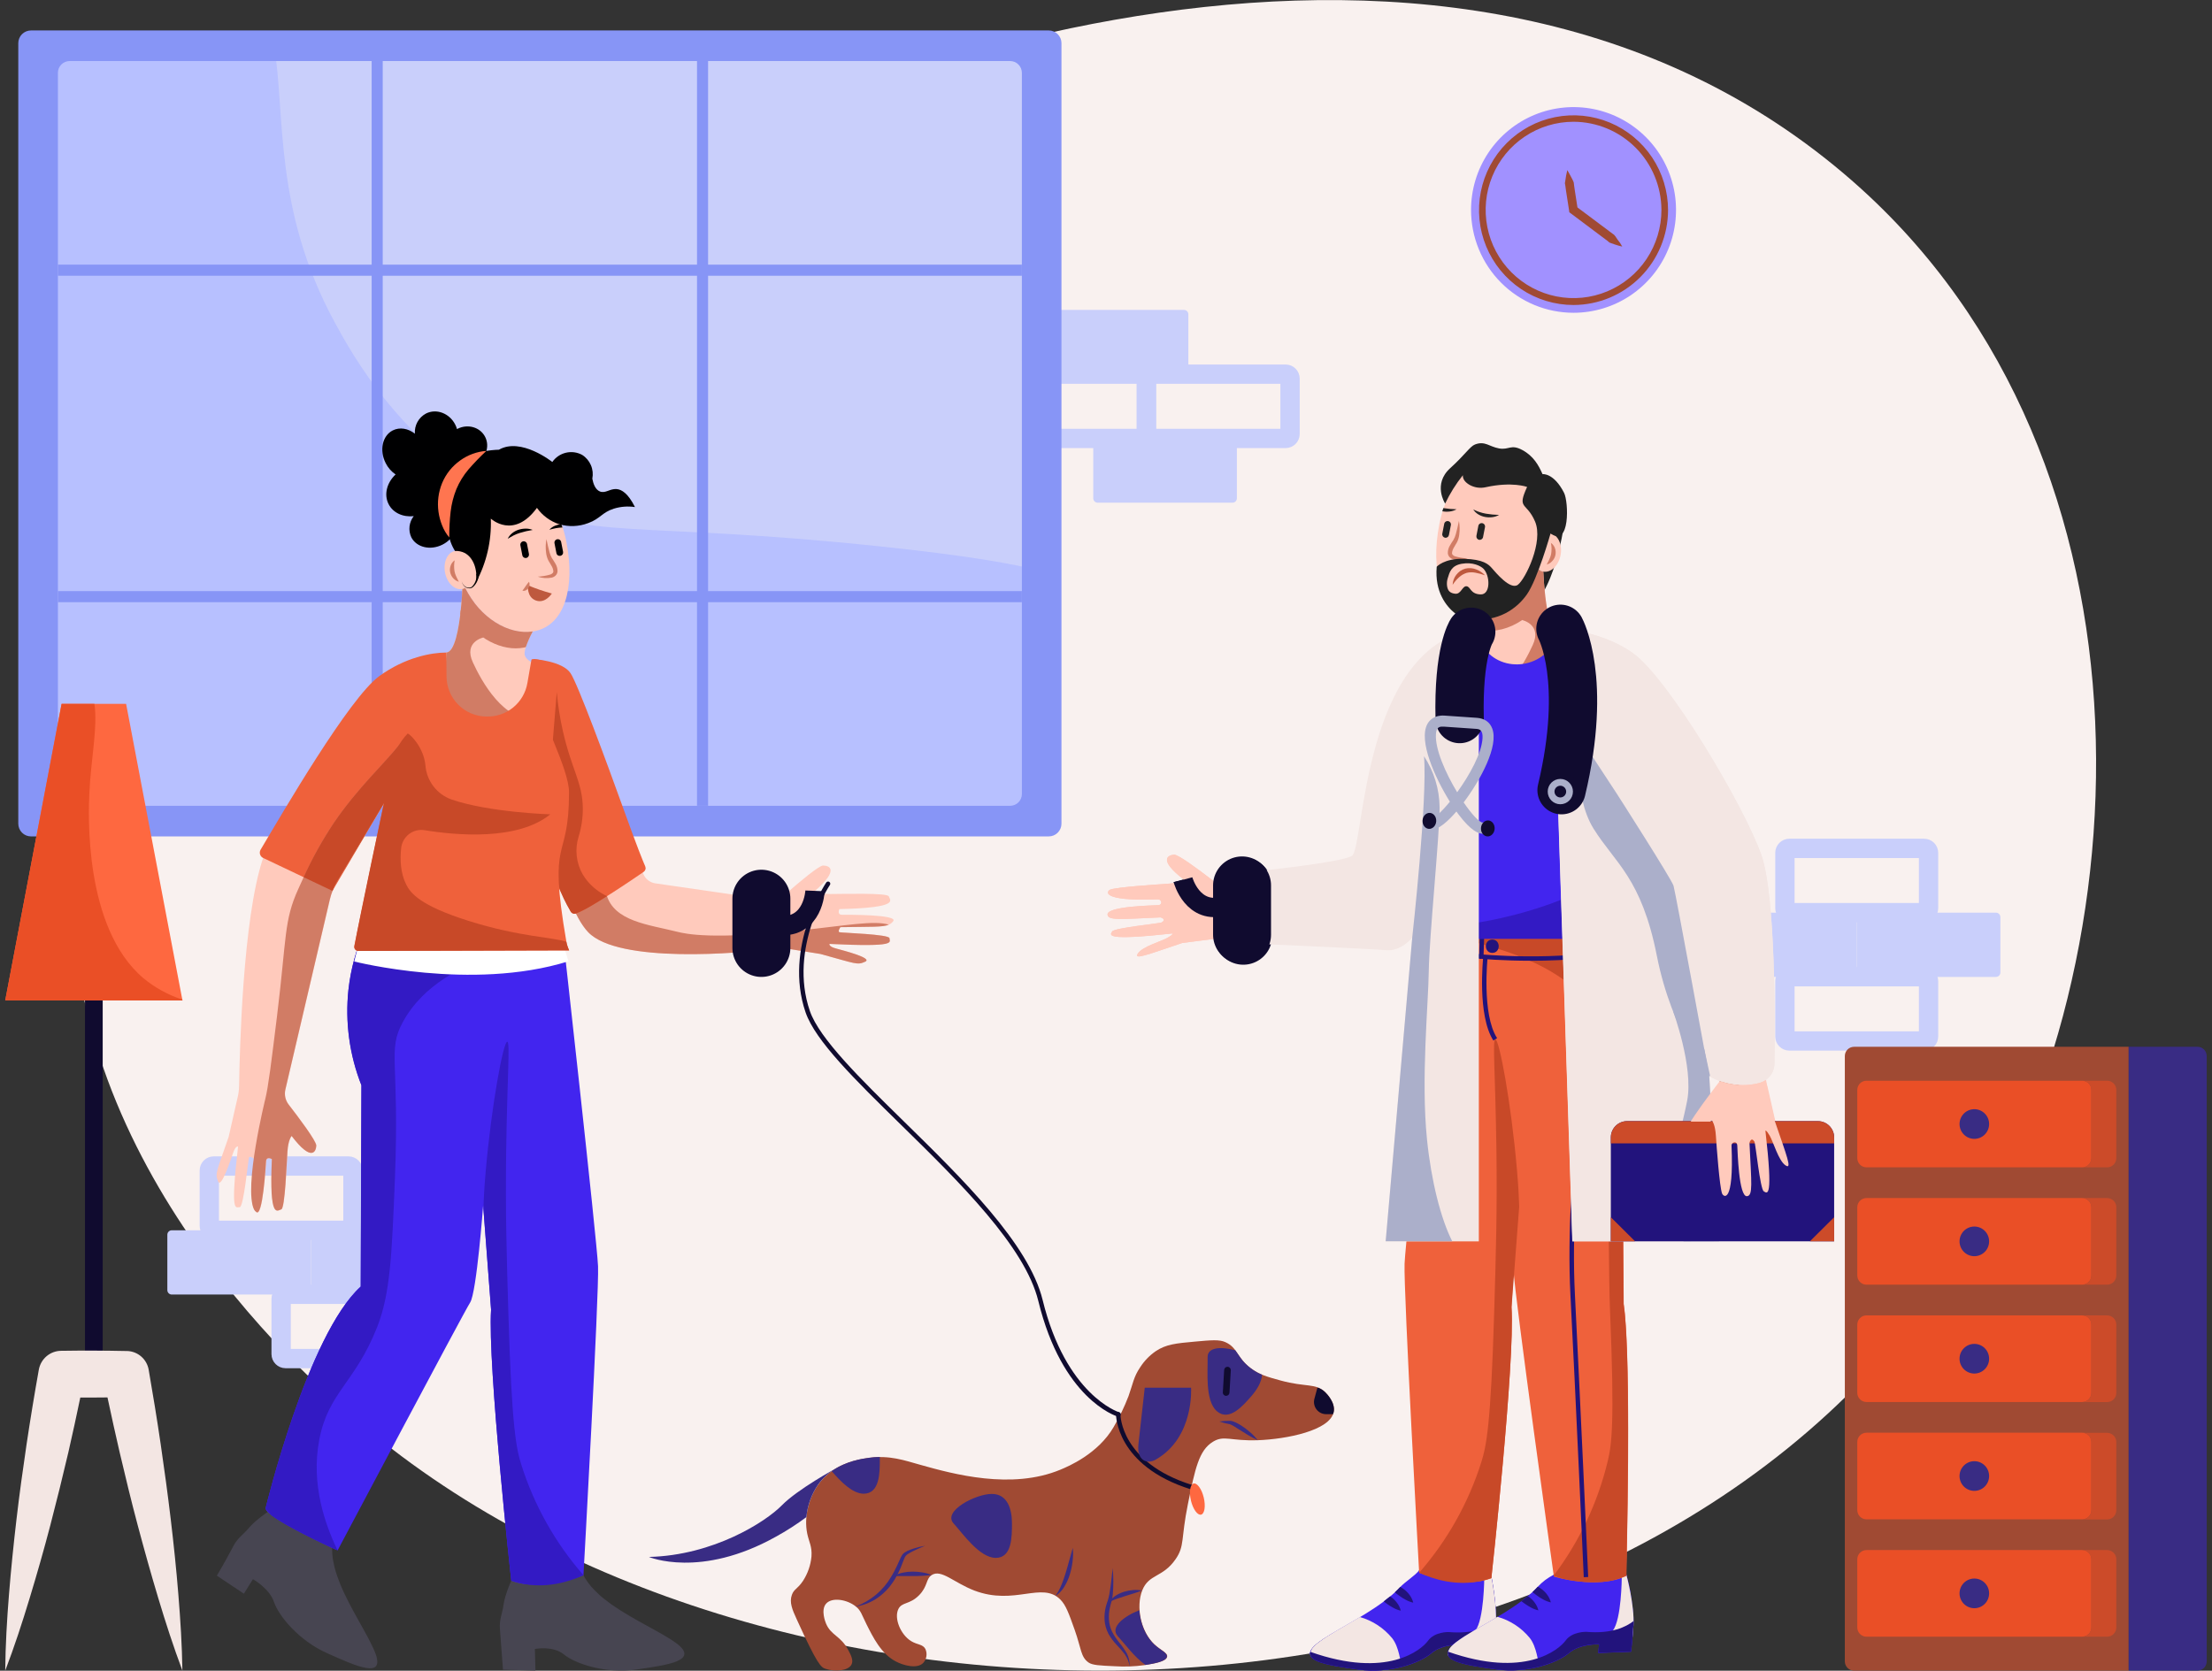 <svg width="229" height="173" viewBox="0 0 229 173" fill="none" xmlns="http://www.w3.org/2000/svg">
<rect x="0" y="0" width="229" height="173" fill="#333333" stroke="none"/>
<g id="Group">
<g id="Group_2">
<g id="Group_3">
<path id="Vector" d="M40.504 149.98C34.901 145.656 10.179 125.517 7.626 96.39C4.042 55.489 46.997 29.954 58.78 22.949C85.792 6.89 150.727 -17.331 191.896 18.85C224.869 47.83 222.279 101.133 201.893 131.626C168.297 181.874 84.967 184.289 40.504 149.98Z" fill="#F9F1EF"/>
</g>
</g>
<g id="Group_4">
<path id="Vector_2" d="M199.197 87.852H185.243C184.99 87.852 184.785 88.058 184.785 88.312V94.046C184.785 94.3 184.99 94.506 185.243 94.506H199.197C199.451 94.506 199.656 94.3 199.656 94.046V88.312C199.656 88.058 199.451 87.852 199.197 87.852Z" stroke="#C9CFFB" stroke-width="2" stroke-miterlimit="10"/>
<path id="Vector_3" d="M199.197 101.137H185.243C184.99 101.137 184.785 101.343 184.785 101.597V107.331C184.785 107.585 184.99 107.791 185.243 107.791H199.197C199.451 107.791 199.656 107.585 199.656 107.331V101.597C199.656 101.343 199.451 101.137 199.197 101.137Z" stroke="#C9CFFB" stroke-width="2" stroke-miterlimit="10"/>
<path id="Vector_4" d="M206.634 94.506H192.68C192.427 94.506 192.222 94.712 192.222 94.966V100.7C192.222 100.954 192.427 101.16 192.68 101.16H206.634C206.887 101.16 207.092 100.954 207.092 100.7V94.966C207.092 94.712 206.887 94.506 206.634 94.506Z" fill="#C9CFFB"/>
<path id="Vector_5" d="M191.764 94.506H177.81C177.557 94.506 177.352 94.712 177.352 94.966V100.7C177.352 100.954 177.557 101.16 177.81 101.16H191.764C192.017 101.16 192.222 100.954 192.222 100.7V94.966C192.222 94.712 192.017 94.506 191.764 94.506Z" fill="#C9CFFB"/>
<path id="Vector_6" d="M36.081 120.742H22.127C21.874 120.742 21.669 120.948 21.669 121.202V126.936C21.669 127.19 21.874 127.396 22.127 127.396H36.081C36.334 127.396 36.54 127.19 36.54 126.936V121.202C36.54 120.948 36.334 120.742 36.081 120.742Z" stroke="#C9CFFB" stroke-width="2" stroke-miterlimit="10"/>
<path id="Vector_7" d="M43.518 134.025H29.564C29.311 134.025 29.105 134.231 29.105 134.485V140.219C29.105 140.473 29.311 140.679 29.564 140.679H43.518C43.771 140.679 43.976 140.473 43.976 140.219V134.485C43.976 134.231 43.771 134.025 43.518 134.025Z" stroke="#C9CFFB" stroke-width="2" stroke-miterlimit="10"/>
<path id="Vector_8" d="M46.608 127.396H32.654C32.401 127.396 32.195 127.602 32.195 127.856V133.59C32.195 133.844 32.401 134.05 32.654 134.05H46.608C46.861 134.05 47.066 133.844 47.066 133.59V127.856C47.066 127.602 46.861 127.396 46.608 127.396Z" fill="#C9CFFB"/>
<path id="Vector_9" d="M31.736 127.396H17.783C17.529 127.396 17.324 127.602 17.324 127.856V133.59C17.324 133.844 17.529 134.05 17.783 134.05H31.736C31.99 134.05 32.195 133.844 32.195 133.59V127.856C32.195 127.602 31.99 127.396 31.736 127.396Z" fill="#C9CFFB"/>
<path id="Vector_10" d="M122.569 32.091H108.615C108.361 32.091 108.156 32.297 108.156 32.551V38.285C108.156 38.539 108.361 38.745 108.615 38.745H122.569C122.822 38.745 123.027 38.539 123.027 38.285V32.551C123.027 32.297 122.822 32.091 122.569 32.091Z" fill="#C9CFFB"/>
<path id="Vector_11" d="M127.592 45.399H113.638C113.385 45.399 113.18 45.605 113.18 45.859V51.593C113.18 51.847 113.385 52.053 113.638 52.053H127.592C127.845 52.053 128.05 51.847 128.05 51.593V45.859C128.05 45.605 127.845 45.399 127.592 45.399Z" fill="#C9CFFB"/>
<path id="Vector_12" d="M133.095 38.745H119.141C118.888 38.745 118.683 38.951 118.683 39.205V44.939C118.683 45.193 118.888 45.399 119.141 45.399H133.095C133.348 45.399 133.553 45.193 133.553 44.939V39.205C133.553 38.951 133.348 38.745 133.095 38.745Z" stroke="#C9CFFB" stroke-width="2" stroke-miterlimit="10"/>
<path id="Vector_13" d="M118.224 38.745H104.27C104.017 38.745 103.812 38.951 103.812 39.205V44.939C103.812 45.193 104.017 45.399 104.27 45.399H118.224C118.477 45.399 118.682 45.193 118.682 44.939V39.205C118.682 38.951 118.477 38.745 118.224 38.745Z" stroke="#C9CFFB" stroke-width="2" stroke-miterlimit="10"/>
</g>
<g id="Group_5">
<path id="Vector_14" d="M162.902 32.388C165.001 32.388 167.052 31.763 168.797 30.593C170.542 29.423 171.902 27.76 172.705 25.814C173.508 23.868 173.718 21.727 173.309 19.661C172.9 17.596 171.889 15.698 170.405 14.209C168.921 12.72 167.031 11.705 164.972 11.294C162.914 10.884 160.781 11.095 158.842 11.9C156.903 12.707 155.246 14.071 154.08 15.823C152.914 17.574 152.292 19.633 152.292 21.739C152.292 23.137 152.566 24.522 153.099 25.814C153.632 27.107 154.414 28.281 155.399 29.27C156.384 30.259 157.554 31.043 158.842 31.578C160.129 32.113 161.509 32.388 162.902 32.388Z" fill="#A191FF"/>
<path id="Vector_15" d="M162.903 31.583C160.967 31.583 159.075 31.007 157.466 29.928C155.857 28.849 154.603 27.315 153.862 25.52C153.121 23.726 152.928 21.751 153.305 19.846C153.683 17.941 154.615 16.191 155.983 14.817C157.352 13.444 159.095 12.508 160.994 12.13C162.892 11.751 164.859 11.945 166.647 12.688C168.435 13.432 169.964 14.691 171.039 16.306C172.114 17.921 172.688 19.82 172.688 21.762C172.68 24.364 171.647 26.858 169.813 28.698C167.98 30.538 165.495 31.575 162.903 31.583ZM162.903 12.608C161.103 12.608 159.344 13.143 157.848 14.147C156.352 15.15 155.186 16.576 154.497 18.245C153.809 19.913 153.628 21.749 153.98 23.52C154.331 25.291 155.197 26.919 156.469 28.195C157.742 29.473 159.363 30.342 161.128 30.694C162.893 31.047 164.722 30.866 166.384 30.175C168.047 29.484 169.468 28.313 170.467 26.812C171.467 25.31 172.001 23.545 172.001 21.739C171.993 19.319 171.032 17.001 169.328 15.29C167.623 13.579 165.313 12.615 162.903 12.608Z" fill="#A04A33"/>
<path id="Vector_16" d="M167.945 25.534C167.673 25.472 167.405 25.395 167.142 25.304L166.753 25.166C166.686 25.149 166.623 25.118 166.57 25.074C166.521 25.022 166.467 24.976 166.409 24.936L165.149 23.993L162.626 22.1L162.465 21.985L162.442 21.801L162.121 19.731L162.053 19.225C162.053 19.133 162.007 19.064 162.007 18.972L162.053 18.696C162.099 18.332 162.168 17.971 162.259 17.615C162.442 17.937 162.626 18.259 162.786 18.581L162.901 18.834C162.946 18.926 162.924 19.018 162.946 19.087L163.015 19.593L163.336 21.663L163.153 21.364L165.674 23.25L166.934 24.193C166.98 24.239 167.049 24.262 167.094 24.308C167.146 24.357 167.192 24.411 167.232 24.469L167.461 24.814C167.65 25.034 167.813 25.275 167.945 25.534Z" fill="#A04A33"/>
</g>
<g id="Group_6">
<path id="Vector_17" d="M107.926 4.609H3.646V85.09H107.926V4.609Z" fill="#C9CFFB"/>
<path id="Vector_18" d="M107.926 59.178C105.04 58.385 100.102 57.527 91.091 56.577C65.688 53.9 60.813 56.076 52.151 51.609C41.609 46.172 36.359 36.521 34.661 33.393C28.276 21.64 29.573 11.867 28.363 4.62H3.646V85.09H107.916L107.926 59.178Z" fill="#B7C0FF"/>
<path id="Vector_19" d="M108.574 3.153H3.208C2.859 3.153 2.525 3.292 2.278 3.539C2.031 3.787 1.893 4.123 1.893 4.473V85.29C1.893 85.64 2.031 85.976 2.278 86.224C2.525 86.471 2.859 86.61 3.208 86.61H108.574C108.923 86.61 109.258 86.471 109.504 86.224C109.751 85.976 109.89 85.64 109.89 85.29V4.473C109.89 4.123 109.751 3.787 109.504 3.539C109.258 3.292 108.923 3.153 108.574 3.153ZM105.792 82.22C105.792 82.544 105.664 82.854 105.436 83.083C105.208 83.312 104.898 83.441 104.575 83.441H7.209C7.05 83.441 6.891 83.409 6.744 83.348C6.596 83.287 6.462 83.197 6.35 83.083C6.237 82.97 6.147 82.835 6.086 82.687C6.026 82.539 5.994 82.38 5.995 82.22V7.541C5.995 7.218 6.123 6.908 6.35 6.679C6.578 6.45 6.887 6.322 7.209 6.322H104.573C104.733 6.322 104.891 6.353 105.039 6.414C105.186 6.475 105.32 6.565 105.433 6.678C105.546 6.791 105.636 6.926 105.697 7.074C105.758 7.222 105.79 7.381 105.79 7.541L105.792 82.22Z" fill="#8795F6"/>
<path id="Vector_20" d="M73.305 6.232H72.159V83.441H73.305V6.232Z" fill="#8795F6"/>
<path id="Vector_21" d="M39.622 6.232H38.477V83.441H39.622V6.232Z" fill="#8795F6"/>
<path id="Vector_22" d="M105.79 61.209H5.995V62.359H105.79V61.209Z" fill="#8795F6"/>
<path id="Vector_23" d="M105.79 27.404H5.995V28.554H105.79V27.404Z" fill="#8795F6"/>
</g>
<g id="Group_7">
<path id="Vector_24" d="M10.632 103.596H8.799V142.284H10.632V103.596Z" fill="#100B2F"/>
<path id="Vector_25" d="M18.465 165.116C18.255 162.506 17.984 159.904 17.675 157.312C17.366 154.72 17.015 152.133 16.637 149.555C16.259 146.976 15.837 144.403 15.392 141.836C15.3 141.304 15.027 140.821 14.621 140.468C14.215 140.115 13.7 139.913 13.162 139.897H13.055C11.941 139.865 10.827 139.871 9.716 139.855C8.604 139.839 7.491 139.871 6.377 139.876H6.333C5.78 139.879 5.246 140.077 4.823 140.434C4.4 140.792 4.116 141.287 4.019 141.833C3.56 144.4 3.138 146.972 2.752 149.548C2.371 152.128 2.011 154.711 1.709 157.305C1.406 159.9 1.14 162.501 0.93 165.112C0.719 167.722 0.565 170.346 0.54 172.996C1.489 170.524 2.3 168.028 3.061 165.521C3.822 163.014 4.541 160.5 5.201 157.975C5.861 155.449 6.485 152.915 7.078 150.385C7.509 148.499 7.921 146.609 8.313 144.715C8.772 144.715 9.244 144.715 9.709 144.715C10.174 144.715 10.655 144.715 11.127 144.704C11.531 146.597 11.943 148.485 12.383 150.371C12.977 152.901 13.591 155.445 14.262 157.961C14.934 160.477 15.637 163.005 16.392 165.51C17.145 168.014 17.954 170.517 18.883 172.991C18.846 170.349 18.676 167.729 18.465 165.116Z" fill="#F3E6E3"/>
<path id="Vector_26" d="M0.54 103.596L6.377 72.884H13.055L18.889 103.596H0.54Z" fill="#FE6840"/>
<path id="Vector_27" d="M9.251 82.13C9.406 78.604 10.137 75.336 9.773 72.882H6.377L0.54 103.596H18.889L18.873 103.504C17.399 103.027 16.029 102.273 14.835 101.282C8.625 96.008 9.166 84.037 9.251 82.13Z" fill="#EA4F26"/>
</g>
<g id="Group_8">
<path id="Vector_28" d="M190.989 109.353C190.989 109.099 191.09 108.856 191.268 108.676C191.447 108.497 191.69 108.396 191.943 108.396H220.375V172.994H191.943C191.817 172.994 191.693 172.969 191.577 172.92C191.461 172.872 191.356 172.801 191.268 172.712C191.179 172.622 191.109 172.516 191.061 172.4C191.013 172.283 190.989 172.159 190.989 172.033V109.353Z" fill="#A04A33"/>
<path id="Vector_29" d="M220.375 108.394V172.991H227.497C227.751 172.991 227.994 172.89 228.173 172.711C228.352 172.531 228.453 172.287 228.453 172.032V109.353C228.453 109.098 228.352 108.854 228.173 108.675C227.994 108.495 227.751 108.394 227.497 108.394H220.375Z" fill="#392C84"/>
<path id="Vector_30" d="M215.558 111.908H193.233C192.705 111.908 192.277 112.338 192.277 112.867V119.919C192.277 120.449 192.705 120.878 193.233 120.878H215.558C216.086 120.878 216.514 120.449 216.514 119.919V112.867C216.514 112.338 216.086 111.908 215.558 111.908Z" fill="#EA4F26"/>
<path id="Vector_31" d="M218.136 111.908H215.562C215.688 111.908 215.812 111.933 215.928 111.981C216.044 112.029 216.149 112.1 216.237 112.189C216.326 112.278 216.396 112.384 216.444 112.5C216.492 112.617 216.516 112.741 216.516 112.867V119.919C216.516 120.045 216.492 120.17 216.444 120.286C216.396 120.402 216.326 120.508 216.237 120.597C216.149 120.686 216.044 120.757 215.928 120.805C215.812 120.853 215.688 120.878 215.562 120.878H218.138C218.264 120.878 218.388 120.854 218.504 120.806C218.62 120.758 218.726 120.687 218.815 120.598C218.904 120.509 218.974 120.403 219.022 120.286C219.07 120.17 219.094 120.045 219.094 119.919V112.867C219.094 112.741 219.07 112.616 219.022 112.499C218.974 112.383 218.903 112.277 218.814 112.188C218.725 112.098 218.619 112.028 218.503 111.98C218.386 111.932 218.262 111.907 218.136 111.908Z" fill="#CC4B29"/>
<path id="Vector_32" d="M204.395 117.93C205.241 117.93 205.926 117.242 205.926 116.393C205.926 115.545 205.241 114.857 204.395 114.857C203.55 114.857 202.864 115.545 202.864 116.393C202.864 117.242 203.55 117.93 204.395 117.93Z" fill="#392C84"/>
<path id="Vector_33" d="M215.558 124.059H193.233C192.705 124.059 192.277 124.488 192.277 125.018V132.07C192.277 132.6 192.705 133.029 193.233 133.029H215.558C216.086 133.029 216.514 132.6 216.514 132.07V125.018C216.514 124.488 216.086 124.059 215.558 124.059Z" fill="#EA4F26"/>
<path id="Vector_34" d="M218.136 124.059H215.562C215.815 124.059 216.058 124.16 216.237 124.339C216.415 124.519 216.516 124.762 216.516 125.016V132.07C216.516 132.324 216.415 132.567 216.237 132.747C216.058 132.927 215.816 133.028 215.562 133.029H218.138C218.392 133.029 218.635 132.928 218.814 132.748C218.993 132.568 219.094 132.324 219.094 132.07V125.016C219.094 124.89 219.069 124.765 219.021 124.649C218.973 124.532 218.902 124.427 218.813 124.338C218.724 124.249 218.618 124.178 218.502 124.13C218.386 124.083 218.262 124.058 218.136 124.059Z" fill="#CC4B29"/>
<path id="Vector_35" d="M204.395 130.08C205.241 130.08 205.926 129.393 205.926 128.544C205.926 127.695 205.241 127.008 204.395 127.008C203.55 127.008 202.864 127.695 202.864 128.544C202.864 129.393 203.55 130.08 204.395 130.08Z" fill="#392C84"/>
<path id="Vector_36" d="M215.558 136.208H193.233C192.705 136.208 192.277 136.637 192.277 137.167V144.218C192.277 144.748 192.705 145.178 193.233 145.178H215.558C216.086 145.178 216.514 144.748 216.514 144.218V137.167C216.514 136.637 216.086 136.208 215.558 136.208Z" fill="#EA4F26"/>
<path id="Vector_37" d="M218.136 136.208H215.562C215.816 136.208 216.058 136.31 216.237 136.489C216.415 136.669 216.516 136.913 216.516 137.167V144.23C216.516 144.484 216.415 144.728 216.237 144.907C216.058 145.087 215.816 145.188 215.562 145.189H218.138C218.392 145.189 218.635 145.088 218.814 144.908C218.993 144.728 219.094 144.484 219.094 144.23V137.167C219.094 137.041 219.069 136.916 219.021 136.799C218.973 136.683 218.902 136.577 218.813 136.488C218.724 136.399 218.619 136.328 218.502 136.28C218.386 136.232 218.262 136.207 218.136 136.208Z" fill="#CC4B29"/>
<path id="Vector_38" d="M204.395 142.231C205.241 142.231 205.926 141.543 205.926 140.695C205.926 139.846 205.241 139.159 204.395 139.159C203.55 139.159 202.864 139.846 202.864 140.695C202.864 141.543 203.55 142.231 204.395 142.231Z" fill="#392C84"/>
<path id="Vector_39" d="M215.558 148.358H193.233C192.705 148.358 192.277 148.788 192.277 149.318V156.369C192.277 156.899 192.705 157.328 193.233 157.328H215.558C216.086 157.328 216.514 156.899 216.514 156.369V149.318C216.514 148.788 216.086 148.358 215.558 148.358Z" fill="#EA4F26"/>
<path id="Vector_40" d="M218.136 148.37H215.562C215.816 148.371 216.058 148.472 216.237 148.652C216.415 148.832 216.516 149.075 216.516 149.329V156.383C216.515 156.637 216.415 156.88 216.236 157.059C216.057 157.238 215.815 157.339 215.562 157.34H218.138C218.392 157.34 218.635 157.239 218.814 157.059C218.993 156.879 219.094 156.635 219.094 156.381V149.318C219.091 149.065 218.989 148.823 218.809 148.646C218.63 148.469 218.388 148.369 218.136 148.37Z" fill="#CC4B29"/>
<path id="Vector_41" d="M204.395 154.38C205.241 154.38 205.926 153.692 205.926 152.843C205.926 151.995 205.241 151.307 204.395 151.307C203.55 151.307 202.864 151.995 202.864 152.843C202.864 153.692 203.55 154.38 204.395 154.38Z" fill="#392C84"/>
<path id="Vector_42" d="M215.558 160.509H193.233C192.705 160.509 192.277 160.939 192.277 161.468V168.52C192.277 169.05 192.705 169.479 193.233 169.479H215.558C216.086 169.479 216.514 169.05 216.514 168.52V161.468C216.514 160.939 216.086 160.509 215.558 160.509Z" fill="#EA4F26"/>
<path id="Vector_43" d="M218.136 160.509H215.562C215.816 160.51 216.058 160.611 216.237 160.791C216.415 160.971 216.516 161.215 216.516 161.468V168.523C216.516 168.776 216.415 169.02 216.237 169.199C216.058 169.379 215.815 169.479 215.562 169.479H218.138C218.264 169.48 218.388 169.455 218.504 169.407C218.62 169.359 218.725 169.289 218.814 169.2C218.903 169.111 218.973 169.006 219.021 168.889C219.069 168.773 219.094 168.648 219.094 168.523V161.48C219.095 161.353 219.072 161.227 219.024 161.109C218.977 160.991 218.906 160.884 218.817 160.794C218.728 160.703 218.622 160.632 218.505 160.583C218.388 160.534 218.263 160.509 218.136 160.509Z" fill="#CC4B29"/>
<path id="Vector_44" d="M204.395 166.531C205.241 166.531 205.926 165.843 205.926 164.994C205.926 164.146 205.241 163.458 204.395 163.458C203.55 163.458 202.864 164.146 202.864 164.994C202.864 165.843 203.55 166.531 204.395 166.531Z" fill="#392C84"/>
</g>
<g id="Patient/Bottom">
<path id="Vector_45" d="M65.864 172.881C62.655 173.341 59.532 172.265 58.386 171.322C57.24 170.379 55.375 170.751 55.375 170.751L55.432 172.991L52.072 172.895C52.072 172.895 51.905 170.671 51.754 168.67C51.68 167.667 52.006 167.11 52.134 166.14C52.263 165.169 52.955 163.61 52.955 163.61C54.763 163.67 59.428 163.943 60.288 162.901C60.617 163.573 61.058 164.183 61.592 164.705C61.766 164.884 61.949 165.059 62.137 165.227C62.325 165.395 62.46 165.496 62.625 165.627C62.836 165.795 63.052 165.96 63.281 166.121C65.573 167.747 68.426 168.992 70.005 170.146C72.475 171.982 69.072 172.416 65.864 172.881ZM33.881 171.195C30.916 169.88 28.839 167.301 28.367 165.891C27.895 164.481 26.186 163.525 26.186 163.525L25.248 165.029L22.45 163.159C22.45 163.159 23.22 161.889 24.151 160.111C24.609 159.224 25.186 158.922 25.803 158.177C26.419 157.432 27.833 156.475 27.833 156.475C29.334 157.489 33.145 160.208 34.417 159.778C34.34 160.522 34.391 161.273 34.569 162C34.619 162.244 34.685 162.49 34.754 162.733C34.818 162.934 34.885 163.131 34.956 163.331C35.047 163.587 35.141 163.842 35.249 164.1C36.324 166.694 38.095 169.272 38.822 171.092C39.961 173.953 36.846 172.52 33.881 171.195Z" fill="#474551"/>
<path id="Vector_46" d="M58.223 96.448C58.223 96.448 61.791 128.309 61.913 131.12C62.034 133.931 60.403 163.118 60.403 163.118C60.403 163.118 56.048 164.877 52.925 163.679C52.925 163.679 50.464 141.3 50.837 135.619L50.017 124.841C50.017 124.841 49.345 133.823 48.674 134.871C48.002 135.92 34.951 160.544 34.951 160.544C34.951 160.544 27.494 157.165 27.494 156.19C27.494 156.19 31.819 138.225 37.348 133.211C37.371 126.262 37.396 119.313 37.422 112.364C36.184 109.224 35.723 105.831 36.079 102.474C36.314 100.34 36.881 98.256 37.758 96.298C37.758 96.298 53.748 98.69 58.223 96.448Z" fill="#4225EF"/>
<path id="Vector_47" d="M50.278 121.35C50.876 114.45 52.111 107.833 52.515 107.876C52.824 107.908 52.515 111.34 52.402 119.215C52.32 125.639 52.448 129.952 52.632 136.056C52.982 147.972 53.459 150.015 53.968 151.664C55.301 155.887 57.494 159.787 60.407 163.115C58.941 163.778 56.562 164.541 53.906 163.953C53.575 163.879 53.249 163.786 52.929 163.677C52.929 163.677 50.468 141.298 50.842 135.617L50.049 125.184C50.074 124.128 50.138 122.976 50.278 121.35Z" fill="#331AC4"/>
<path id="Vector_48" d="M33.043 149.138C33.959 144.202 36.741 143.229 39.031 137.457C40.406 133.979 40.566 129.988 40.885 122.007C41.373 109.767 40.087 108.828 41.694 105.855C45.926 98.016 58.398 97.756 58.224 96.448C53.39 98.113 39.977 96.597 37.997 96.344H37.986L37.825 96.323H37.75C36.872 98.281 36.305 100.365 36.07 102.499C35.714 105.856 36.175 109.25 37.413 112.389C37.387 119.336 37.362 126.285 37.34 133.236C31.819 138.25 27.485 156.215 27.485 156.215C27.657 156.445 27.843 156.659 28.042 156.875C29.541 158.041 33.634 159.955 34.688 160.44H34.709H34.729L34.784 160.466L34.816 160.482H34.839L34.869 160.496H34.881L34.94 160.521C33.627 157.8 32.19 153.69 33.043 149.138Z" fill="#331AC4"/>
<path id="Vector_49" d="M37.041 98.108C37.041 98.108 48.832 101.098 58.406 98.108" stroke="white" stroke-width="3" stroke-miterlimit="10"/>
</g>
<g id="Patient/Head/Female">
<path id="Vector_50" d="M51.303 48.647C48.464 49.203 46.72 52.835 47.121 57.051H47.1C46.323 57.203 45.865 58.201 46.076 59.298C46.286 60.395 47.089 61.138 47.865 60.993C47.969 60.973 48.069 60.936 48.161 60.885C49.74 64.077 52.804 65.855 55.325 65.361C58.453 64.749 59.562 60.873 58.639 56.129C57.715 51.384 54.433 48.035 51.303 48.647Z" fill="#FFCABC"/>
<path id="Vector_51" d="M54.328 67.852C54.183 67.343 54.775 66.101 55.153 65.386C52.664 65.77 49.703 64.006 48.161 60.887C48.069 60.938 47.969 60.975 47.865 60.995C47.865 60.995 47.622 67.484 46.222 67.564C44.584 68.976 39.23 73.751 40.321 75.966C41.238 77.824 46.179 76.865 53.546 75.437C54.263 75.326 54.932 75.006 55.469 74.517C57.016 73.036 56.592 70.377 56.386 69.777C56.095 68.992 54.534 68.588 54.328 67.852Z" fill="#FFCABC"/>
<path id="Vector_52" d="M47.657 63.581C47.819 62.2 47.865 60.995 47.865 60.995C47.969 60.975 48.069 60.938 48.161 60.887C49.703 64.008 52.664 65.77 55.153 65.386C54.87 65.907 54.63 66.45 54.435 67.01L54.245 67.056C52.002 67.493 49.33 66.133 47.657 63.581ZM47.072 58.019C46.997 58.398 46.992 58.788 47.056 59.169C47.092 59.347 47.15 59.52 47.228 59.684C47.26 59.774 47.315 59.857 47.356 59.951C47.411 60.046 47.461 60.143 47.505 60.243C47.397 60.209 47.292 60.164 47.194 60.108C47.098 60.044 47.01 59.971 46.93 59.889C46.767 59.714 46.655 59.496 46.607 59.261C46.556 59.026 46.575 58.78 46.66 58.555C46.737 58.337 46.882 58.149 47.072 58.019Z" fill="#D17C65"/>
<path id="Vector_53" d="M46.222 67.564C47.077 67.516 47.499 65.085 47.701 63.194L48.954 63.758L50.029 66.014C50.029 66.014 47.967 66.462 48.954 68.588C49.832 70.497 52.163 74.823 55.531 74.455C55.043 74.726 54.369 75.076 53.547 75.435C48.152 77.79 40.789 78.535 39.717 76.405C38.644 74.275 44.002 69.457 46.222 67.564Z" fill="#D17C65"/>
<path id="Vector_54" d="M47.355 44.41L47.313 44.433C47.267 44.274 47.207 44.12 47.133 43.973C46.534 42.788 45.175 42.276 44.096 42.823C43.725 43.023 43.42 43.325 43.216 43.695C43.013 44.065 42.921 44.486 42.95 44.907C42.263 44.366 41.385 44.203 40.658 44.571C39.586 45.116 39.256 46.63 39.923 47.947C40.159 48.425 40.516 48.832 40.956 49.13C40.056 49.971 39.724 51.2 40.225 52.191C40.684 53.111 41.729 53.571 42.833 53.447C42.594 53.752 42.444 54.117 42.398 54.502C42.353 54.887 42.415 55.277 42.577 55.629C43.113 56.69 44.566 57.03 45.819 56.391C47.073 55.751 47.653 54.374 47.123 53.313C46.761 52.596 48.123 48.624 49.202 48.074C50.281 47.524 50.74 46.257 50.228 45.245C49.718 44.233 48.423 43.858 47.355 44.41Z" fill="#000001"/>
<path id="Vector_55" d="M46.454 53.776C46.377 54.213 46.364 54.659 46.415 55.1C46.497 55.794 46.732 56.462 47.103 57.053C47.445 57.032 47.786 57.101 48.093 57.253C48.982 57.713 49.454 58.918 49.287 60.289C50.37 58.27 50.897 55.996 50.813 53.704C50.813 53.704 53.169 55.901 55.587 52.589C56.156 53.388 56.966 53.983 57.897 54.286C58.887 54.575 59.944 54.531 60.908 54.162C62.159 53.702 62.31 53.069 63.548 52.672C64.255 52.453 65.002 52.397 65.734 52.506C65.024 51.082 64.359 50.689 63.837 50.643C63.149 50.586 62.668 51.126 62.104 50.891C61.632 50.696 61.417 50.096 61.32 49.567C61.414 49.096 61.363 48.609 61.174 48.168C60.985 47.728 60.667 47.355 60.262 47.101C59.747 46.824 59.149 46.745 58.581 46.882C58.012 47.018 57.514 47.358 57.179 47.839C57.179 47.839 53.941 45.252 51.654 46.567C51.663 46.567 42.666 46.675 46.454 53.776Z" fill="#000001"/>
<path id="Vector_56" d="M46.513 55.655C46.199 55.286 45.949 54.867 45.773 54.415C45.589 53.962 45.462 53.487 45.395 53.003C45.255 51.995 45.384 50.968 45.768 50.027C46.161 49.08 46.814 48.264 47.65 47.674C48.444 47.104 49.378 46.763 50.352 46.689C49.701 47.298 49.082 47.94 48.498 48.612C47.981 49.223 47.56 49.908 47.249 50.645C46.946 51.394 46.746 52.18 46.653 52.982C46.551 53.869 46.504 54.762 46.513 55.655Z" fill="#FF7550"/>
<path id="Vector_57" d="M49.534 59.36C49.57 59.5 49.57 59.648 49.534 59.788C49.507 59.917 49.467 60.043 49.412 60.163C49.31 60.406 49.153 60.623 48.954 60.795C48.85 60.884 48.716 60.929 48.58 60.922C48.45 60.921 48.322 60.887 48.209 60.823C48.002 60.672 47.854 60.453 47.792 60.204C47.865 60.443 48.02 60.648 48.23 60.784C48.339 60.837 48.459 60.862 48.58 60.855C48.638 60.855 48.696 60.842 48.749 60.819C48.802 60.796 48.85 60.762 48.89 60.719C49.057 60.545 49.182 60.334 49.254 60.103C49.341 59.893 49.358 59.661 49.304 59.441L49.534 59.36Z" fill="#000001"/>
<path id="Vector_58" d="M57.131 61.458C56.288 61.231 55.462 60.948 54.658 60.609C54.658 60.609 54.507 61.837 55.483 62.184C56.459 62.532 57.131 61.458 57.131 61.458Z" fill="#BE593E"/>
<path id="Vector_59" d="M56.569 55.818C56.672 56.278 56.761 56.738 56.888 57.182C56.944 57.39 57.026 57.591 57.13 57.78C57.174 57.858 57.254 57.966 57.316 58.063C57.378 58.159 57.447 58.267 57.508 58.378C57.652 58.616 57.725 58.891 57.719 59.169C57.705 59.337 57.629 59.495 57.506 59.611C57.397 59.71 57.263 59.78 57.119 59.813C56.634 59.907 56.133 59.872 55.666 59.712C56.12 59.691 56.569 59.614 57.004 59.482C57.086 59.448 57.16 59.398 57.222 59.335C57.267 59.284 57.29 59.217 57.286 59.148C57.268 58.956 57.205 58.77 57.103 58.606C57.053 58.509 56.995 58.412 56.936 58.316C56.876 58.219 56.814 58.132 56.75 57.998C56.641 57.767 56.57 57.52 56.539 57.267C56.471 56.785 56.481 56.296 56.569 55.818Z" fill="#D17C65"/>
<path id="Vector_60" d="M55.146 54.875C54.69 54.948 54.238 55.053 53.796 55.19C53.583 55.257 53.375 55.34 53.175 55.441C52.967 55.537 52.781 55.671 52.563 55.79C52.669 55.564 52.826 55.366 53.022 55.211C53.218 55.053 53.442 54.932 53.682 54.854C53.92 54.779 54.168 54.74 54.417 54.739C54.667 54.734 54.915 54.78 55.146 54.875ZM57.481 54.429C57.683 54.344 57.896 54.294 58.114 54.279C58.153 54.392 58.192 54.509 58.228 54.624C58.005 54.628 57.782 54.651 57.562 54.691C57.332 54.725 57.122 54.797 56.874 54.854C57.04 54.666 57.248 54.52 57.481 54.429ZM58.018 57.557C57.972 57.566 57.926 57.566 57.88 57.557C57.835 57.548 57.792 57.53 57.753 57.505C57.715 57.479 57.682 57.445 57.657 57.406C57.631 57.368 57.614 57.324 57.605 57.279L57.408 56.269C57.397 56.223 57.395 56.175 57.403 56.128C57.411 56.081 57.428 56.037 57.454 55.997C57.48 55.957 57.513 55.922 57.552 55.896C57.591 55.869 57.635 55.851 57.681 55.842C57.728 55.833 57.776 55.833 57.822 55.843C57.868 55.852 57.912 55.872 57.95 55.899C57.989 55.926 58.022 55.961 58.047 56.001C58.072 56.041 58.088 56.086 58.096 56.133L58.293 57.145C58.31 57.236 58.291 57.331 58.24 57.408C58.188 57.485 58.108 57.538 58.018 57.557ZM54.484 57.775C54.439 57.784 54.392 57.784 54.347 57.774C54.302 57.765 54.259 57.746 54.221 57.72C54.183 57.694 54.15 57.661 54.125 57.622C54.1 57.584 54.082 57.54 54.074 57.495L53.877 56.485C53.866 56.439 53.864 56.391 53.872 56.344C53.88 56.297 53.897 56.253 53.923 56.213C53.948 56.173 53.981 56.139 54.02 56.112C54.059 56.085 54.104 56.067 54.15 56.058C54.196 56.049 54.244 56.049 54.29 56.059C54.337 56.069 54.38 56.088 54.419 56.115C54.458 56.142 54.49 56.177 54.515 56.217C54.54 56.258 54.557 56.302 54.564 56.349L54.759 57.361C54.777 57.453 54.758 57.548 54.707 57.625C54.655 57.703 54.575 57.757 54.484 57.775Z" fill="#000001"/>
<path id="Vector_61" d="M54.768 60.241C54.819 60.346 54.837 60.465 54.818 60.581C54.803 60.695 54.761 60.804 54.697 60.899C54.631 60.999 54.539 61.078 54.431 61.129C54.324 61.184 54.2 61.196 54.085 61.163C54.156 61.06 54.218 60.991 54.268 60.915L54.413 60.706C54.52 60.543 54.639 60.387 54.768 60.241Z" fill="#D17C65"/>
</g>
<g id="Patient/Torso">
<path id="Vector_62" d="M87.177 94.725C86.622 94.725 86.899 94.137 86.899 94.137C93.293 93.996 92.12 93.201 92.014 92.819C91.909 92.437 87.202 92.575 85.985 92.575C84.768 92.575 84.381 92.248 84.381 92.248C86.938 90.013 85.832 89.626 85.21 89.626C84.789 89.626 82.779 91.314 81.528 92.405C81.204 92.687 80.823 92.896 80.411 93.017C80 93.138 79.567 93.169 79.142 93.106L67.837 91.469C67.556 91.427 67.291 91.31 67.07 91.131C66.849 90.951 66.68 90.715 66.582 90.447L65.365 87.142C65.298 86.963 64.725 85.385 62.564 79.221C60.254 72.627 59.182 69.276 57.589 68.908C56.672 68.694 57.174 73.076 54.163 74.699C51.94 75.898 45.872 74.451 45.872 74.451L46.209 67.581C39.861 68.673 37.257 72.56 37.257 72.56C37.257 72.56 27.861 86.977 27.201 88.962C25.139 95.185 24.807 108.845 24.754 112.422C24.748 112.849 24.692 113.275 24.587 113.689L23.67 117.73C22.423 121.366 22.245 121.458 22.568 122.314C22.891 123.17 23.897 120.039 24.154 119.324C24.41 118.609 24.644 118.731 24.644 118.731C23.824 125.84 24.401 124.973 24.814 125.003C25.226 125.033 25.698 120.053 25.781 119.851C25.863 119.648 26.292 119.989 26.292 119.989C26.081 124.182 25.893 124.936 26.548 125.509C27.204 126.081 27.52 120.812 27.557 120.258C27.593 119.703 28.162 120.028 28.162 120.028C27.873 126.44 28.744 125.318 29.129 125.237C29.514 125.157 29.692 120.442 29.773 119.216C29.853 117.99 30.206 117.627 30.206 117.627C32.268 120.336 32.727 119.255 32.757 118.632C32.789 118.172 30.868 115.628 29.899 114.379C29.729 114.16 29.61 113.905 29.551 113.633C29.492 113.362 29.494 113.081 29.557 112.81L34.166 93.113C34.315 92.478 34.562 91.871 34.897 91.312L37.961 86.199L40.871 81.349L56.972 85.778C57.667 89.261 58.994 94.551 60.898 96.533C64.035 99.804 76.667 98.723 80.043 98.244C80.594 98.168 81.154 98.175 81.704 98.265L84.938 98.785C88.636 99.79 88.74 99.965 89.569 99.583C90.399 99.201 87.22 98.403 86.494 98.203C85.767 98.003 85.87 97.743 85.87 97.743C92.993 98.088 92.092 97.568 92.092 97.152C92.092 96.736 87.115 96.598 86.909 96.529C86.702 96.46 87.012 96.007 87.012 96.007C91.194 95.938 91.955 96.078 92.473 95.383C92.991 94.689 87.729 94.725 87.177 94.725Z" fill="#FFCABC"/>
<path id="Vector_63" d="M92.083 97.154C92.083 96.737 87.106 96.599 86.9 96.53C86.693 96.461 87.003 96.008 87.003 96.008C90.195 95.955 91.394 96.024 92.012 95.751C90.493 95.279 87.64 95.836 82.692 96.358C73.704 97.303 71.078 96.73 70.042 96.468C67.194 95.748 63.536 95.424 62.782 92.604C59.755 81.281 57.679 80.442 57.752 76.431L56.377 82.514C56.377 82.514 57.958 93.469 60.898 96.533C64.033 99.801 76.642 98.725 80.031 98.246C80.587 98.168 81.151 98.174 81.704 98.264L84.938 98.784C88.637 99.792 88.74 99.964 89.57 99.582C90.399 99.201 87.221 98.403 86.494 98.202C85.768 98.002 85.871 97.742 85.871 97.742C92.984 98.09 92.083 97.57 92.083 97.154Z" fill="#D17C65"/>
<path id="Vector_64" d="M84.376 92.25C84.376 92.25 84.22 96.098 80.693 95.838" stroke="#100B2F" stroke-width="2" stroke-miterlimit="10"/>
<path id="Vector_65" d="M78.823 93.06V98.161" stroke="#100B2F" stroke-width="6" stroke-linecap="round" stroke-linejoin="round"/>
<path id="Vector_66" d="M55.245 68.249C55.245 68.249 58.224 68.433 59.067 69.71C59.816 70.832 62.679 78.576 64.627 83.986C65.949 87.666 66.552 89.145 66.802 89.72C66.843 89.817 66.85 89.926 66.82 90.028C66.791 90.13 66.728 90.219 66.641 90.279C65.445 91.102 61.18 94.005 59.638 94.591C59.534 94.63 59.419 94.629 59.315 94.59C59.212 94.55 59.126 94.474 59.074 94.375C58.036 92.406 52.63 81.895 53.925 78.797C55.355 75.375 55.245 68.249 55.245 68.249Z" fill="#EF613B"/>
<path id="Vector_67" d="M62.842 92.797C62.055 92.426 61.358 91.887 60.8 91.217C60.632 91.012 60.479 90.796 60.341 90.569C59.997 89.976 59.781 89.318 59.706 88.637C59.632 87.955 59.701 87.266 59.908 86.613C60.197 85.673 60.342 84.694 60.337 83.71C60.318 81.042 59.173 79.687 58.274 75.706C57.973 74.378 57.761 73.031 57.639 71.674C57.41 74.42 56.97 79.91 56.968 79.915L56.381 82.514C56.381 82.514 56.397 83.059 56.473 83.945C55.824 89.771 55.837 92.766 56.514 92.928C56.824 93.002 57.202 92.767 57.793 91.645C58.12 92.599 58.55 93.514 59.074 94.375C59.127 94.471 59.211 94.544 59.313 94.583C59.414 94.622 59.526 94.623 59.629 94.587C60.495 94.276 61.735 93.494 62.842 92.797Z" fill="#C84928"/>
<path id="Vector_68" d="M58.636 97.522C56.675 86.166 58.909 89.568 58.909 82.029C58.909 79.621 55.85 74.02 56.017 73.043L56.723 68.923C56.736 68.84 56.722 68.754 56.684 68.679C56.645 68.603 56.583 68.543 56.507 68.505C56.507 68.505 55.059 68.072 55.016 68.33L54.596 70.745C54.423 71.735 53.899 72.629 53.122 73.263C52.344 73.897 51.365 74.228 50.364 74.195H50.251C49.178 74.16 48.159 73.71 47.409 72.938C46.659 72.166 46.235 71.133 46.227 70.055L46.204 67.571C44.692 67.571 41.96 68.054 39.267 70.011C36.148 72.281 29.237 84.186 26.979 87.986C26.937 88.058 26.909 88.139 26.9 88.223C26.89 88.307 26.898 88.392 26.922 88.472C26.947 88.553 26.988 88.627 27.044 88.691C27.099 88.754 27.167 88.806 27.243 88.841L34.416 92.25L39.737 83.204L36.675 97.966C36.663 98.027 36.664 98.09 36.679 98.15C36.693 98.211 36.721 98.268 36.761 98.316C36.8 98.365 36.849 98.404 36.906 98.431C36.962 98.457 37.023 98.471 37.086 98.472L58.918 98.412C58.627 97.736 58.648 97.588 58.636 97.522Z" fill="#EF613B"/>
<path id="Vector_69" d="M42.437 78.698L41.325 77.123C39.815 79.048 37.022 81.594 34.574 85.191C32.665 87.993 31.43 90.847 30.882 92.052C29.379 95.355 29.684 97.041 28.682 105.19C28.08 110.084 27.779 112.529 27.463 113.81C27.463 113.81 25.197 122.976 26.304 125.246C26.355 125.351 26.434 125.44 26.533 125.503C27.188 126.069 27.504 120.807 27.541 120.253C27.578 119.698 28.146 120.023 28.146 120.023C27.857 126.435 28.728 125.313 29.115 125.232C29.503 125.152 29.675 120.457 29.757 119.22C29.84 117.994 30.19 117.631 30.19 117.631C32.253 120.34 32.711 119.259 32.741 118.636C32.773 118.176 30.852 115.632 29.883 114.383C29.713 114.164 29.595 113.91 29.535 113.639C29.476 113.368 29.479 113.087 29.542 112.817L34.15 93.117C34.3 92.483 34.546 91.875 34.881 91.316L42.437 78.698Z" fill="#D17C65"/>
<path id="Vector_70" d="M41.325 77.123C39.815 79.048 37.022 81.594 34.574 85.191C33.377 86.984 32.327 88.872 31.435 90.835L34.414 92.248C34.54 91.922 34.693 91.607 34.872 91.307L39.804 83.082L42.428 78.712L41.325 77.123Z" fill="#C84928"/>
<path id="Vector_71" d="M58.636 97.522C57.289 97.046 53.787 97.027 48.482 95.35C43.502 93.775 42.501 92.498 42.047 91.583C41.451 90.38 41.405 89 41.531 87.818C41.562 87.534 41.649 87.259 41.789 87.01C41.929 86.761 42.117 86.544 42.343 86.37C42.57 86.197 42.829 86.072 43.105 86.002C43.381 85.933 43.668 85.921 43.949 85.966C47.185 86.495 53.574 87.084 56.968 84.324C56.968 84.324 50.689 84.136 46.756 82.792C46.012 82.53 45.359 82.057 44.878 81.43C44.396 80.803 44.106 80.049 44.043 79.26C43.867 77.399 42.508 76.063 42.21 75.954C41.31 76.881 40.722 78.068 40.53 79.347L39.843 82.705C39.843 82.705 37.152 95.316 36.701 97.942C36.685 98.005 36.684 98.069 36.698 98.132C36.711 98.194 36.737 98.253 36.776 98.304C36.815 98.355 36.864 98.396 36.921 98.425C36.978 98.454 37.04 98.47 37.104 98.472L58.921 98.412C58.789 98.128 58.693 97.829 58.636 97.522Z" fill="#C84928"/>
</g>
<g id="Group_9">
<path id="Vector_72" d="M138.074 146.208C138.262 145.24 137.35 144.317 137.194 144.166C136.202 143.197 135.203 143.671 132.574 142.951C131.199 142.572 130.381 142.349 129.494 141.682C128.005 140.557 128.149 139.559 126.854 138.977C126.231 138.694 125.392 138.77 123.719 138.922C121.721 139.101 120.701 139.207 119.649 139.915C119.01 140.355 118.465 140.918 118.045 141.571C117.358 142.576 117.291 143.278 116.835 144.561C116.411 145.669 115.895 146.74 115.295 147.763C113.677 150.555 110.583 151.85 109.795 152.179C104.719 154.299 98.683 152.639 95.275 151.682C93.625 151.222 92.092 150.663 89.94 150.964C89.023 151.091 86.253 151.477 84.669 153.78C83.791 155.047 83.198 157 83.569 158.803C83.75 159.674 84.085 160.139 84.009 161.176C83.924 162.079 83.622 162.947 83.129 163.706C82.561 164.553 82.197 164.539 81.983 165.142C81.695 165.924 82.031 166.696 82.478 167.672C84.621 172.384 84.999 172.658 85.458 172.805C86.482 173.139 87.825 173.01 88.153 172.364C88.382 171.924 88.079 171.363 87.823 170.873C87.037 169.371 86.035 169.369 85.513 168.113C85.458 167.977 84.953 166.733 85.513 166.071C86.111 165.367 87.678 165.611 88.593 166.347C89.131 166.772 89.191 167.161 89.693 168.168C90.398 169.578 91.226 171.237 92.718 172.032C93.556 172.479 94.954 172.837 95.578 172.198C95.751 172.007 95.865 171.77 95.905 171.515C95.946 171.26 95.912 170.998 95.807 170.763C95.539 170.243 94.97 170.335 94.322 169.935C93.224 169.256 92.543 167.57 93.002 166.623C93.368 165.866 94.168 166.181 95.147 165.188C96.075 164.247 95.834 163.486 96.467 163.09C97.459 162.471 98.758 163.888 100.867 164.7C105.06 166.296 107.863 163.718 109.777 165.638C110.345 166.206 110.652 167.067 111.262 168.785C111.949 170.724 111.871 171.575 112.692 172.152C113.095 172.435 113.858 172.469 115.387 172.538C116.414 172.606 117.446 172.569 118.467 172.428C119.461 172.269 120.758 172.062 120.832 171.545C120.896 171.138 120.169 170.894 119.512 170.275C118.082 168.927 117.591 166.379 118.247 164.7C118.934 162.95 120.369 163.398 121.712 161.443C122.66 160.063 122.239 159.408 122.977 155.758C123.726 152.055 124.123 150.187 125.562 149.299C126.726 148.579 127.354 149.237 130.237 149.134C133.175 149.025 137.701 148.14 138.074 146.208Z" fill="#A04A33"/>
<path id="Vector_73" d="M125.019 140.55C124.991 139.469 126.47 139.432 127.886 139.825C128.28 140.354 128.573 140.999 129.49 141.691C129.848 141.961 130.24 142.186 130.654 142.358C130.606 143.121 130.125 143.903 129.586 144.527C128.67 145.587 127.249 147.222 125.986 146.137C124.723 145.051 125.056 141.942 125.019 140.55ZM111.063 160.284C111.108 160.739 111.102 161.197 111.044 161.65C110.993 162.105 110.9 162.555 110.767 162.993C110.637 163.438 110.451 163.864 110.212 164.261C109.983 164.668 109.657 165.011 109.264 165.261C109.517 164.898 109.728 164.508 109.894 164.097C110.066 163.697 110.196 163.279 110.329 162.86C110.462 162.441 110.577 162.014 110.694 161.584C110.811 161.153 110.934 160.721 111.063 160.284ZM95.78 160.063C95.392 160.224 95.005 160.385 94.634 160.567C94.449 160.654 94.269 160.751 94.095 160.857C93.933 160.939 93.795 161.062 93.694 161.213C93.618 161.363 93.547 161.577 93.465 161.768C93.382 161.958 93.311 162.161 93.236 162.359C93.067 162.754 92.871 163.139 92.651 163.509C92.546 163.697 92.411 163.867 92.292 164.047C92.172 164.226 92.026 164.387 91.886 164.55C91.594 164.869 91.271 165.158 90.921 165.411C90.224 165.91 89.419 166.236 88.572 166.363C89.345 166.07 90.064 165.652 90.701 165.125C91.321 164.598 91.848 163.971 92.262 163.269C92.476 162.92 92.669 162.559 92.839 162.186C92.929 162 93.016 161.811 93.098 161.62C93.183 161.414 93.282 161.213 93.394 161.02C93.462 160.914 93.553 160.824 93.66 160.758C93.752 160.695 93.85 160.64 93.951 160.592C94.146 160.503 94.347 160.426 94.551 160.362C94.952 160.231 95.363 160.131 95.78 160.063Z" fill="#392C84"/>
<path id="Vector_74" d="M96.44 163.09C95.795 163.172 95.146 163.209 94.496 163.2H93.538H92.564C92.852 163.022 93.169 162.9 93.502 162.839C93.828 162.773 94.161 162.74 94.494 162.74C94.824 162.74 95.154 162.768 95.48 162.823C95.809 162.872 96.132 162.961 96.44 163.09ZM115.188 162.382C115.281 163.294 115.285 164.213 115.199 165.125C115.18 165.359 115.139 165.59 115.078 165.815C115.011 166.045 114.949 166.241 114.906 166.46C114.81 166.881 114.778 167.314 114.81 167.745C114.838 168.171 114.948 168.587 115.133 168.971C115.337 169.36 115.579 169.727 115.855 170.068C116.15 170.421 116.416 170.798 116.65 171.195C116.758 171.405 116.838 171.627 116.89 171.858C116.936 172.085 116.955 172.316 116.948 172.548C116.877 172.105 116.709 171.685 116.457 171.315C116.185 170.96 115.892 170.621 115.58 170.3C115.258 169.958 114.978 169.578 114.745 169.169C114.525 168.739 114.392 168.27 114.354 167.789C114.323 167.311 114.367 166.832 114.484 166.367C114.539 166.137 114.626 165.907 114.695 165.705C114.759 165.498 114.81 165.286 114.849 165.073C115.009 164.194 115.092 163.288 115.188 162.382Z" fill="#392C84"/>
<path id="Vector_75" d="M118.219 164.7C117.642 164.93 117.073 165.086 116.523 165.261C116.246 165.351 115.969 165.431 115.696 165.528C115.423 165.625 115.155 165.733 114.864 165.859C115.036 165.593 115.267 165.369 115.538 165.206C115.804 165.041 116.089 164.912 116.388 164.822C116.687 164.731 116.994 164.674 117.305 164.652C117.61 164.623 117.918 164.639 118.219 164.7ZM130.209 149.134C129.862 148.974 129.525 148.795 129.199 148.595C128.873 148.402 128.557 148.202 128.243 148.004L127.785 147.712C127.644 147.621 127.494 147.544 127.338 147.482C126.962 147.415 126.592 147.319 126.231 147.195C126.61 147.141 126.994 147.118 127.377 147.126L127.551 147.156L127.7 147.204C127.801 147.238 127.888 147.28 127.982 147.321C128.156 147.407 128.326 147.502 128.49 147.606C128.813 147.813 129.119 148.044 129.407 148.296C129.702 148.548 129.97 148.828 130.209 149.134Z" fill="#392C84"/>
<path id="Vector_76" d="M126.937 144.538H126.916C126.871 144.536 126.827 144.525 126.787 144.505C126.746 144.485 126.71 144.458 126.68 144.424C126.65 144.39 126.627 144.351 126.613 144.308C126.598 144.265 126.592 144.22 126.596 144.175L126.733 141.856C126.736 141.811 126.747 141.767 126.767 141.726C126.787 141.685 126.814 141.649 126.848 141.619C126.882 141.588 126.922 141.565 126.964 141.55C127.007 141.536 127.052 141.529 127.097 141.532C127.143 141.535 127.187 141.546 127.227 141.566C127.268 141.586 127.304 141.614 127.334 141.648C127.364 141.682 127.387 141.721 127.402 141.764C127.417 141.807 127.423 141.853 127.421 141.898L127.283 144.216C127.277 144.304 127.237 144.386 127.173 144.446C127.109 144.505 127.025 144.538 126.937 144.538ZM136.072 144.856L136.383 143.706H136.486C136.75 143.81 136.991 143.967 137.194 144.166C137.35 144.317 138.262 145.24 138.074 146.208C138.057 146.287 138.033 146.364 138.001 146.438H137.286C137.094 146.438 136.904 146.393 136.732 146.308C136.56 146.222 136.409 146.099 136.292 145.946C136.175 145.793 136.094 145.615 136.056 145.426C136.017 145.237 136.023 145.042 136.072 144.856Z" fill="#100B2F"/>
<path id="Vector_77" d="M80.93 155.889C82.58 154.2 86.542 152.05 86.542 152.05C85.801 152.48 85.162 153.067 84.67 153.77C84.002 154.761 83.594 155.905 83.483 157.096C82.478 157.844 81.422 158.522 80.325 159.125C72.515 163.495 67.18 161.222 67.18 161.222C73.89 161.057 79.28 157.57 80.93 155.889ZM98.715 157.745C97.57 156.475 101.007 154.695 102.675 154.695C104.344 154.695 104.765 156.342 104.765 157.745C104.765 159.148 104.765 161.319 103.088 161.319C101.41 161.319 99.657 158.78 98.715 157.745ZM117.949 166.74C118.039 168.046 118.566 169.408 119.485 170.275C120.142 170.894 120.86 171.138 120.805 171.545C120.727 172.039 119.553 172.249 118.582 172.405C117.436 171.593 116.37 170.13 115.71 169.415C114.885 168.5 116.405 167.333 117.949 166.74Z" fill="#392C84"/>
<path id="Vector_78" d="M86.1 152.335C87.58 151.286 89.276 151.05 89.95 150.955C90.326 150.902 90.704 150.874 91.084 150.87C91.084 150.944 91.084 151.017 91.084 151.1C91.084 152.501 91.084 154.674 89.406 154.674C88.249 154.663 87.044 153.43 86.1 152.335Z" fill="#392C84"/>
<path id="Vector_79" d="M115.765 146.68C115.743 146.683 115.721 146.683 115.699 146.68C115.469 146.611 109.969 144.84 107.494 134.72C106.106 129.048 99.279 122.357 93.256 116.453C88.519 111.807 84.427 107.796 83.402 104.842C81.081 98.099 85.483 91.463 85.529 91.397C85.544 91.369 85.566 91.345 85.591 91.326C85.616 91.308 85.645 91.294 85.676 91.287C85.707 91.28 85.739 91.279 85.77 91.285C85.801 91.291 85.83 91.303 85.856 91.321C85.882 91.338 85.905 91.362 85.921 91.388C85.938 91.415 85.95 91.445 85.954 91.476C85.959 91.508 85.957 91.54 85.949 91.57C85.941 91.601 85.927 91.629 85.907 91.654C85.863 91.719 81.59 98.17 83.844 104.693C84.825 107.543 89.076 111.71 93.577 116.124C99.643 122.069 106.518 128.811 107.939 134.609C110.35 144.446 115.777 146.215 115.832 146.231C115.892 146.24 115.947 146.273 115.984 146.322C116.021 146.371 116.036 146.433 116.027 146.494C116.019 146.555 115.986 146.61 115.937 146.647C115.888 146.684 115.826 146.7 115.765 146.691V146.68Z" fill="#100B2F"/>
<path id="Vector_80" d="M123.316 154.221C123.293 154.221 123.27 154.217 123.248 154.21C115.506 151.765 115.536 146.496 115.536 146.445C115.536 146.384 115.56 146.325 115.603 146.282C115.646 146.239 115.705 146.215 115.765 146.215C115.826 146.215 115.884 146.239 115.927 146.282C115.97 146.325 115.994 146.384 115.994 146.445C115.994 146.509 115.994 151.431 123.385 153.761C123.446 153.77 123.501 153.803 123.537 153.853C123.574 153.903 123.589 153.965 123.58 154.026C123.571 154.087 123.538 154.142 123.488 154.178C123.439 154.215 123.377 154.23 123.316 154.221Z" fill="#100B2F"/>
<path id="Vector_81" d="M123.307 143.696C123.307 143.696 123.664 148.858 119.64 151.148C118.774 151.643 117.688 151.273 117.853 149.575L118.513 143.696" fill="#392C84"/>
<path id="Vector_82" d="M124.344 156.841C124.709 156.753 124.832 155.96 124.619 155.071C124.406 154.182 123.936 153.533 123.571 153.621C123.205 153.709 123.082 154.502 123.295 155.391C123.509 156.28 123.978 156.929 124.344 156.841Z" fill="#FE6840"/>
</g>
<g id="Doctor/Bottom">
<path id="Vector_83" d="M136.481 170.084C138.975 168.166 145.327 166.174 146.918 162.607C147.777 163.69 152.583 163.384 154.407 163.297C154.407 163.297 155.005 166.275 154.865 168.357C154.725 170.438 154.604 171.062 154.604 171.062L151.219 171.188L151.304 170.294C151.304 170.294 149.335 170.206 148.183 171.2C147.03 172.193 143.883 173.348 140.65 172.888C137.416 172.428 133.979 172.002 136.481 170.084Z" fill="#22137C"/>
<path id="Vector_84" d="M140.65 172.888C143.883 173.348 147.028 172.198 148.18 171.2C149.333 170.202 151.302 170.296 151.302 170.296L151.217 171.191L154.602 171.062C154.602 171.062 154.707 170.468 154.856 168.378C154.904 167.269 154.848 166.157 154.689 165.059C154.556 164.051 154.407 163.306 154.407 163.306C152.573 163.384 147.933 163.663 146.92 162.616C146.432 163.207 145.506 163.766 144.954 164.344C144.78 164.532 144.594 164.716 144.404 164.893C144.213 165.07 144.078 165.176 143.913 165.314C143.7 165.491 143.482 165.666 143.253 165.836C140.962 167.552 138.072 168.875 136.484 170.094C133.979 172.003 137.416 172.43 140.65 172.888Z" fill="#4225EF"/>
<path id="Vector_85" d="M154.407 163.306C154.407 163.306 155.005 166.285 154.865 168.366C154.829 168.856 154.797 169.261 154.767 169.597C153.575 169.629 152.182 169.535 152.73 168.856C153.646 167.731 153.662 163.32 153.662 163.32C153.942 163.32 154.199 163.32 154.407 163.306ZM135.971 170.544C136.127 170.376 136.298 170.222 136.482 170.084C137.531 169.277 139.149 168.426 140.788 167.444C142.094 167.816 143.256 168.578 144.12 169.629C144.874 170.579 144.936 172.134 145.14 172.389C144.303 173.27 135.803 172.228 135.641 171.352C135.641 171.352 135.641 171.331 135.641 171.322C135.657 171.032 135.774 170.757 135.971 170.544Z" fill="#F3E6E3"/>
<path id="Vector_86" d="M140.647 172.888C138.053 172.52 135.333 172.17 135.651 171.048C143.61 173.863 147.153 170.846 147.839 169.898C148.524 168.95 149.977 168.999 149.977 168.999C152.619 169.229 154.113 168.481 154.876 167.879C154.876 168.042 154.865 168.205 154.856 168.362C154.704 170.452 154.601 171.046 154.601 171.046L151.216 171.172L151.301 170.278C151.301 170.278 149.333 170.19 148.18 171.184C147.027 172.177 143.881 173.348 140.647 172.888ZM144.403 164.884C144.548 165.008 144.701 165.126 144.862 165.238C145.069 165.393 145.288 165.531 145.517 165.65C145.764 165.79 146.031 165.893 146.308 165.956C146.235 165.664 146.104 165.39 145.923 165.151C145.755 164.922 145.554 164.721 145.325 164.555C145.209 164.47 145.087 164.393 144.96 164.325C144.779 164.523 144.594 164.7 144.403 164.884ZM143.253 165.827C143.358 165.91 143.464 165.99 143.571 166.069C143.781 166.22 144 166.357 144.227 166.48C144.474 166.62 144.741 166.723 145.018 166.786C144.946 166.494 144.815 166.22 144.633 165.981C144.465 165.753 144.263 165.552 144.034 165.385C143.996 165.356 143.955 165.329 143.913 165.305C143.7 165.482 143.482 165.657 143.253 165.827Z" fill="#22137C"/>
<path id="Vector_87" d="M150.726 170.059C153.219 168.141 159.251 166.63 160.841 163.069C161.701 164.153 166.548 163.147 168.372 163.069C168.372 163.069 169.249 166.262 169.101 168.359C168.952 170.457 168.846 171.043 168.846 171.043L165.461 171.172L165.546 170.277C165.546 170.277 163.578 170.19 162.425 171.184C161.272 172.177 158.126 173.33 154.892 172.872C151.659 172.414 148.23 171.977 150.726 170.059Z" fill="#22137C"/>
<path id="Vector_88" d="M154.895 172.865C158.129 173.325 161.273 172.175 162.426 171.177C163.578 170.179 165.547 170.271 165.547 170.271L165.462 171.165L168.847 171.036C168.847 171.036 168.952 170.445 169.101 168.352C169.177 167.306 168.948 166.052 168.817 165.061C168.72 164.387 168.571 163.722 168.372 163.072C166.539 163.147 162.082 163.394 160.844 163.072C160.224 163.38 159.666 163.801 159.199 164.314C159.025 164.502 158.839 164.684 158.649 164.863C158.486 165.006 158.326 165.144 158.158 165.284C157.945 165.459 157.728 165.636 157.498 165.806C155.207 167.522 152.317 168.842 150.729 170.061C148.233 171.977 151.662 172.405 154.895 172.865Z" fill="#4225EF"/>
<path id="Vector_89" d="M168.373 163.069C168.373 163.069 169.25 166.262 169.101 168.359C169.065 168.849 169.033 169.254 169.003 169.592C167.811 169.622 166.418 169.528 166.966 168.849C167.873 167.718 167.896 163.32 167.896 163.32C168.187 163.299 168.164 163.09 168.373 163.069ZM150.216 170.519C150.372 170.351 150.543 170.197 150.727 170.059C151.776 169.252 153.394 168.401 155.033 167.421C156.34 167.79 157.502 168.552 158.365 169.604C159.119 170.556 159.181 172.111 159.385 172.364C158.548 173.244 150.048 172.205 149.886 171.326C149.886 171.326 149.886 171.306 149.886 171.296C149.903 171.007 150.019 170.732 150.216 170.519Z" fill="#F3E6E3"/>
<path id="Vector_90" d="M154.892 172.865C152.298 172.495 149.578 172.147 149.897 171.025C157.856 173.838 161.398 170.82 162.084 169.875C162.769 168.93 164.222 168.976 164.222 168.976C166.864 169.206 168.347 168.458 169.121 167.856C169.121 168.021 169.121 168.182 169.101 168.339C168.95 170.432 168.846 171.023 168.846 171.023L165.462 171.151L165.546 170.257C165.546 170.257 163.578 170.169 162.425 171.163C161.272 172.157 158.126 173.323 154.892 172.865ZM158.648 164.861C158.793 164.983 158.946 165.091 159.107 165.213C159.314 165.368 159.533 165.506 159.762 165.627C160.01 165.765 160.276 165.868 160.553 165.93C160.48 165.639 160.349 165.365 160.168 165.125C160.001 164.897 159.799 164.696 159.57 164.53C159.455 164.443 159.333 164.367 159.205 164.3C159.024 164.5 158.839 164.682 158.648 164.861ZM157.498 165.804C157.603 165.884 157.709 165.965 157.817 166.034C158.026 166.186 158.245 166.324 158.472 166.448C158.72 166.586 158.986 166.689 159.263 166.752C159.19 166.46 159.059 166.186 158.878 165.947C158.71 165.719 158.508 165.518 158.28 165.351C158.241 165.322 158.2 165.296 158.158 165.273C157.945 165.457 157.727 165.634 157.498 165.804Z" fill="#22137C"/>
<path id="Vector_91" d="M169.908 112.117C171.145 108.978 171.606 105.585 171.25 102.227C171.017 100.093 170.451 98.01 169.573 96.052C169.573 96.052 153.573 98.435 149.099 96.188C149.099 96.188 145.52 128.049 145.41 130.858C145.3 133.666 146.92 162.86 146.92 162.86C146.92 162.86 151.263 164.619 154.395 163.421C154.395 163.421 156.857 141.042 156.483 135.361L156.687 131.495C156.811 134.301 160.867 163.253 160.867 163.253C160.867 163.253 165.343 164.633 168.365 163.182C168.365 163.182 168.947 140.674 168.099 135.037L168.017 124.227L169.908 112.117Z" fill="#EF613B"/>
<path id="Vector_92" d="M157.042 121.099C156.446 114.199 155.209 107.582 154.806 107.625C154.496 107.658 154.806 111.092 154.918 118.965C155 125.388 154.874 129.701 154.689 135.807C154.338 147.721 153.864 149.766 153.353 151.413C152.02 155.634 149.829 159.532 146.92 162.86C148.387 163.525 150.763 164.286 153.419 163.697C153.75 163.625 154.076 163.533 154.395 163.421C154.395 163.421 156.857 141.042 156.483 135.361L157.278 124.931C157.246 123.877 157.184 122.725 157.042 121.099Z" fill="#C84928"/>
<path id="Vector_93" d="M171.251 102.237C171.017 100.103 170.451 98.019 169.573 96.061C169.573 96.061 153.573 98.444 149.099 96.197C148.925 97.508 161.394 97.768 165.627 105.604C166.679 107.552 166.424 129.524 166.677 135.621C167.174 147.53 166.844 149.603 166.447 151.284C165.417 155.586 163.51 159.627 160.847 163.152V163.173C161.154 163.285 161.5 163.403 161.878 163.502C163.081 163.757 165.153 164.054 167.025 163.63C167.142 163.601 167.254 163.573 167.376 163.536C167.678 163.446 167.976 163.339 168.267 163.216L168.384 163.157C168.384 163.131 168.356 162.467 168.398 161.282C168.514 155.744 168.785 139.674 168.088 135.032L168.006 124.222L168.246 122.681V122.661L169.892 112.129C171.135 108.99 171.601 105.596 171.251 102.237Z" fill="#C84928"/>
<path id="Vector_94" d="M158.523 99.488C162.08 99.488 166.773 99.198 170.304 97.929L170.151 97.496C164.282 99.605 155.106 98.968 153.591 98.844L153.649 97.089L153.19 97.073L153.119 99.263L153.332 99.283C153.38 99.288 155.555 99.488 158.523 99.488Z" fill="#22137C"/>
<path id="Vector_95" d="M153.334 99.283L153.375 98.823C151.875 98.677 150.388 98.418 148.927 98.048L148.806 98.492C150.293 98.87 151.807 99.134 153.334 99.283ZM154.604 107.75L154.989 107.499C153.384 105.029 154.003 99.175 154.01 99.115L153.552 99.065C153.536 99.313 152.921 105.141 154.604 107.75ZM168.608 107.849L168.723 107.402C165.874 106.678 162.372 101.954 162.336 101.908L161.969 102.179C162.116 102.37 165.604 107.083 168.608 107.849ZM154.491 98.672C153.607 98.672 153.604 97.292 154.491 97.292C155.378 97.292 155.378 98.672 154.491 98.672Z" fill="#22137C"/>
<path id="Vector_96" d="M163.961 163.32L164.42 163.299C164.42 163.104 163.533 143.648 163.045 134.034C162.394 121.322 165.212 105.463 165.242 105.305L164.784 105.224C164.754 105.383 161.926 121.292 162.579 134.057C163.083 143.664 163.952 163.118 163.961 163.32Z" fill="#22137C"/>
</g>
<g id="Doctor/Head/Male">
<g id="Doctor/Head/Male/5">
<path id="Vector_97" d="M162.128 52.69C162.128 52.69 161.555 59.659 158.808 62.679C156.06 65.699 158.757 52.458 158.757 52.458L162.128 52.69Z" fill="#222222"/>
<path id="Vector_98" d="M153.307 66.053C153.449 65.545 152.849 64.303 152.482 63.587C154.969 63.971 157.93 62.207 159.472 59.089C159.565 59.139 159.666 59.176 159.77 59.197C159.77 59.197 160.01 65.685 161.411 65.766C163.049 67.175 168.403 71.953 167.314 74.167C166.397 76.026 161.457 75.067 154.087 73.638C153.37 73.527 152.701 73.207 152.164 72.718C150.617 71.24 151.041 68.578 151.247 67.978C151.54 67.194 153.099 66.789 153.307 66.053Z" fill="#FFCABC"/>
<path id="Vector_99" d="M158.681 66.791C159.657 64.666 157.606 64.215 157.606 64.215L157.62 64.188C156.264 65.108 154.749 65.506 153.387 65.239L153.2 65.195C153.004 64.635 152.764 64.092 152.482 63.571C154.969 63.953 157.787 62.026 159.33 58.907C159.367 58.992 159.429 59.063 159.508 59.112C159.586 59.161 159.677 59.185 159.77 59.181C159.77 59.181 159.813 60.386 159.978 61.766C160.194 63.587 160.615 65.717 161.413 65.763C163.634 67.656 168.996 72.47 167.921 74.607C166.846 76.743 159.486 75.987 154.089 73.636C153.266 73.277 152.595 72.925 152.106 72.654C155.475 73.027 157.813 68.698 158.681 66.791Z" fill="#D17C65"/>
<path id="Vector_100" d="M156.33 46.848C159.172 47.405 160.914 51.036 160.512 55.25H160.535C161.312 55.402 161.771 56.4 161.557 57.495C161.344 58.59 160.545 59.335 159.77 59.192C159.682 59.188 159.596 59.165 159.517 59.125C159.438 59.086 159.368 59.03 159.312 58.962C157.735 62.154 154.838 64.047 152.315 63.562C149.187 62.948 148.08 59.072 149.001 54.328C149.923 49.583 153.202 46.236 156.33 46.848Z" fill="#FFCABC"/>
<path id="Vector_101" d="M160.563 56.221C160.753 56.352 160.897 56.541 160.976 56.759C161.058 56.985 161.077 57.231 161.028 57.467C160.981 57.702 160.868 57.919 160.703 58.093C160.624 58.179 160.536 58.257 160.439 58.323C160.341 58.379 160.238 58.425 160.13 58.458C160.173 58.348 160.231 58.258 160.277 58.166C160.322 58.074 160.373 57.989 160.405 57.897C160.483 57.734 160.542 57.562 160.579 57.384C160.646 56.999 160.64 56.604 160.563 56.221Z" fill="#D17C65"/>
<path id="Vector_102" d="M149.59 55.68C149.681 55.698 149.776 55.678 149.853 55.626C149.931 55.574 149.984 55.493 150.002 55.402L150.2 54.39C150.211 54.344 150.212 54.296 150.204 54.249C150.196 54.202 150.179 54.158 150.154 54.118C150.128 54.078 150.095 54.043 150.056 54.017C150.017 53.99 149.973 53.972 149.926 53.962C149.88 53.953 149.832 53.954 149.786 53.964C149.74 53.973 149.696 53.992 149.657 54.02C149.619 54.047 149.586 54.082 149.561 54.122C149.536 54.162 149.519 54.207 149.512 54.254L149.315 55.266C149.297 55.357 149.316 55.452 149.368 55.53C149.419 55.607 149.499 55.661 149.59 55.68Z" fill="#222222"/>
<path id="Vector_103" d="M150.388 60.551C150.402 60.178 150.533 59.818 150.761 59.523C150.877 59.374 151.014 59.241 151.167 59.13C151.329 59.018 151.509 58.934 151.699 58.882C152.08 58.789 152.482 58.82 152.844 58.971C153.185 59.101 153.491 59.307 153.74 59.574C153.418 59.458 153.087 59.368 152.75 59.305C152.447 59.242 152.134 59.248 151.834 59.321C151.541 59.416 151.271 59.573 151.043 59.781C150.795 60.011 150.575 60.269 150.388 60.551Z" fill="#BE593E"/>
<path id="Vector_104" d="M151.039 53.941C151.125 54.416 151.135 54.903 151.068 55.381C151.037 55.635 150.966 55.881 150.857 56.112C150.793 56.243 150.731 56.324 150.672 56.428C150.612 56.531 150.555 56.621 150.505 56.717C150.402 56.882 150.339 57.069 150.321 57.262C150.317 57.331 150.34 57.398 150.385 57.449C150.447 57.512 150.521 57.562 150.603 57.596C151.038 57.727 151.488 57.805 151.941 57.826C151.474 57.986 150.974 58.021 150.488 57.929C150.346 57.895 150.213 57.825 150.103 57.727C149.979 57.612 149.902 57.455 149.888 57.285C149.882 57.007 149.956 56.732 150.101 56.494C150.161 56.384 150.225 56.278 150.291 56.177C150.358 56.076 150.434 55.972 150.477 55.896C150.582 55.707 150.664 55.505 150.72 55.296C150.846 54.868 150.938 54.408 151.039 53.941Z" fill="#D17C65"/>
<path id="Vector_105" d="M155.194 53.32C154.733 53.308 154.273 53.265 153.819 53.189C153.599 53.149 153.382 53.093 153.17 53.021C152.941 52.955 152.751 52.851 152.519 52.757C152.655 52.967 152.838 53.143 153.053 53.27C153.269 53.399 153.507 53.489 153.754 53.534C154 53.578 154.251 53.584 154.499 53.553C154.744 53.522 154.98 53.443 155.194 53.32ZM149.423 52.612C149.386 52.722 149.35 52.842 149.315 52.948H149.348C149.593 52.993 149.845 52.999 150.092 52.966C150.338 52.937 150.576 52.859 150.791 52.736C150.333 52.724 149.876 52.683 149.423 52.612ZM153.124 55.896C153.215 55.914 153.31 55.894 153.387 55.842C153.463 55.79 153.517 55.709 153.534 55.618L153.731 54.606C153.743 54.559 153.745 54.511 153.737 54.464C153.73 54.417 153.713 54.372 153.687 54.331C153.661 54.291 153.628 54.257 153.588 54.23C153.549 54.203 153.505 54.184 153.458 54.175C153.411 54.166 153.363 54.167 153.316 54.177C153.27 54.187 153.226 54.207 153.187 54.234C153.148 54.262 153.116 54.298 153.091 54.339C153.067 54.38 153.05 54.425 153.044 54.472L152.849 55.482C152.831 55.574 152.85 55.669 152.901 55.746C152.953 55.824 153.033 55.878 153.124 55.896Z" fill="#222222"/>
<path id="Vector_106" d="M161.924 51.039C160.858 48.939 159.692 49.097 159.692 49.097C159.289 48.189 158.775 47.232 157.595 46.597C156.415 45.962 156.22 46.618 155.193 46.434C154.167 46.25 153.738 45.631 152.702 46.025C152.182 46.222 151.692 47.069 150.133 48.481C148.3 50.144 149.611 52.147 149.611 52.147C150.106 51.1 150.722 50.114 151.444 49.21C151.41 49.67 151.776 50.008 152.182 50.234C152.688 50.503 153.274 50.579 153.832 50.447C156.543 49.849 158.095 50.422 158.095 50.422C157.011 52.789 158.033 51.929 158.92 54.008C159.806 56.087 157.93 59.949 157.146 60.549C156.362 61.149 154.804 59.233 154.453 58.836C154.103 58.438 153.585 57.916 151.54 57.865C149.496 57.814 148.738 58.684 148.738 58.684C148.509 61.306 149.748 62.794 150.619 63.5C151.063 63.855 151.599 64.073 152.164 64.13C155.143 64.443 157.054 63.005 158.074 61.552C159.181 59.979 160.524 55.236 160.524 55.236C162.561 56.715 162.396 51.97 161.924 51.039ZM153.271 61.552C152.198 61.506 152.265 60.756 151.827 60.708C151.389 60.66 151.259 61.547 150.656 61.481C150.165 61.428 149.884 61.225 149.808 60.673C149.772 60.397 149.798 60.117 149.886 59.852C150.058 59.307 150.207 58.578 151.318 58.38C152.482 58.175 153.282 58.61 153.562 58.879C154.277 59.572 154.343 61.598 153.271 61.552Z" fill="#222222"/>
</g>
</g>
<g id="Doctor/Torso">
<path id="Vector_107" d="M128.837 91.79L126.472 91.884C126.472 91.884 125.956 91.475 125.257 90.941C123.94 89.929 121.964 88.473 121.558 88.499C120.937 88.538 119.856 88.991 122.544 91.066L122.521 91.1C122.432 91.169 122.017 91.443 120.956 91.507C119.732 91.581 115.621 91.864 114.952 92.114C114.59 92.25 113.776 93.345 119.874 93.131C119.922 93.128 119.97 93.136 120.014 93.154C120.059 93.172 120.099 93.199 120.132 93.234C120.164 93.269 120.189 93.311 120.204 93.357C120.219 93.403 120.224 93.451 120.218 93.499C120.2 93.614 120.117 93.713 119.895 93.729C119.342 93.761 114.576 93.844 114.658 94.706C114.718 95.337 115.965 95.183 120.147 94.996C120.147 94.996 120.809 95.169 120.28 95.511C120.099 95.629 115.373 96.073 115.142 96.45C114.91 96.827 114.301 97.439 121.389 96.661C121.389 96.661 121.515 96.733 120.898 97.094C120.243 97.478 118.304 97.995 117.809 98.72C117.314 99.444 118.751 98.872 122.393 97.644L127.498 96.993C130.872 97.469 143.503 98.552 146.643 95.279C149.574 92.202 151.167 81.247 151.167 81.247L143.976 81.005L140.967 89.182C140.867 89.449 140.698 89.685 140.477 89.865C140.255 90.044 139.99 90.16 139.708 90.201L128.406 91.838" fill="#FFCABC"/>
<path id="Vector_108" d="M128.711 91.795V96.896" stroke="#100B2F" stroke-width="6" stroke-linecap="round" stroke-linejoin="round"/>
<path id="Vector_109" d="M142.735 81.53L145.485 72.893C146.017 71.168 147.055 69.645 148.465 68.523C148.824 68.237 149.213 67.988 149.624 67.783C149.66 67.765 149.7 67.757 149.74 67.759C149.78 67.762 149.818 67.775 149.851 67.797C149.885 67.819 149.912 67.85 149.93 67.885C149.948 67.921 149.956 67.961 149.954 68.001L149.516 81.525L142.735 81.53Z" fill="#EF613B"/>
<path id="Vector_110" d="M142.735 81.53L145.485 72.893C146.017 71.168 147.055 69.645 148.465 68.523C148.824 68.237 149.213 67.988 149.624 67.783C149.66 67.765 149.7 67.757 149.74 67.759C149.78 67.762 149.818 67.775 149.851 67.797C149.885 67.819 149.912 67.85 149.93 67.885C149.948 67.921 149.956 67.961 149.954 68.001L149.516 81.525L142.735 81.53Z" fill="#4225EF"/>
<path id="Vector_111" d="M149.844 70.871L149.5 81.53H145.896C145.811 78.94 146.003 76.081 147.5 72.9C148.527 70.734 149.12 70.625 149.37 70.637C149.551 70.655 149.72 70.738 149.844 70.871Z" fill="#331AC4"/>
<path id="Vector_112" d="M182.952 112.426C182.846 112.011 182.79 111.586 182.785 111.158C182.732 107.577 182.391 93.908 180.337 87.698C179.682 85.716 173.675 75.616 173.675 75.616L165.098 77.438L172.66 90.037C172.994 90.597 173.24 91.205 173.389 91.841L177.997 111.538C178.061 111.808 178.064 112.09 178.004 112.361C177.945 112.633 177.826 112.887 177.656 113.106C176.687 114.355 174.768 116.892 174.798 117.359C174.84 117.982 175.3 119.063 177.351 116.352C177.351 116.352 177.7 116.715 177.782 117.943C177.865 119.172 178.041 123.887 178.426 123.965C178.811 124.043 179.684 125.168 179.395 118.753C179.395 118.753 179.964 118.438 180 118.983C180.037 119.528 180.353 124.8 181.009 124.234C181.664 123.668 181.467 122.916 181.265 118.714C181.265 118.714 181.692 118.371 181.774 118.576C181.857 118.781 182.333 123.76 182.734 123.739C183.135 123.719 183.727 124.577 182.906 117.47C182.906 117.47 183.135 117.35 183.397 118.063C183.658 118.776 184.657 121.906 184.98 121.053C185.303 120.2 185.127 120.105 183.878 116.467L182.961 112.428L182.952 112.426Z" fill="#FFCABC"/>
<path id="Vector_113" d="M165.096 77.433L167.122 77.003C168.632 78.928 170.513 80.329 172.961 83.926C174.867 86.728 176.103 89.58 176.653 90.785C178.156 94.09 177.851 95.774 178.853 103.922C179.453 108.817 179.755 111.264 180.072 112.543C180.072 112.543 182.336 121.711 181.231 123.981C181.18 124.086 181.101 124.175 181.002 124.238C180.347 124.804 180.03 119.539 179.994 118.987C179.957 118.435 179.389 118.757 179.389 118.757C179.678 125.172 178.807 124.047 178.419 123.969C178.032 123.891 177.858 119.194 177.775 117.955C177.693 116.727 177.345 116.363 177.345 116.363C175.282 119.075 174.824 117.994 174.792 117.371C174.762 116.911 176.68 114.367 177.649 113.118C177.82 112.899 177.939 112.644 177.998 112.373C178.057 112.101 178.055 111.82 177.991 111.549L173.382 91.836C173.234 91.201 172.988 90.592 172.654 90.033L165.096 77.433Z" fill="#D17C65"/>
<path id="Vector_114" d="M143.198 80.069H149.276V80.989H142.907L143.198 80.069Z" fill="white"/>
<path id="Vector_115" d="M145.876 80.06H149.276V80.98H145.873C145.869 80.688 145.869 80.38 145.876 80.06Z" fill="#F3E6E3"/>
<path id="Vector_116" d="M143.87 77.953H149.164V78.873H143.579L143.87 77.953Z" fill="white"/>
<path id="Vector_117" d="M146.024 77.953H149.164V78.873H145.933C145.956 78.57 145.985 78.264 146.024 77.953Z" fill="#F3E6E3"/>
<path id="Vector_118" d="M149.874 97.204H167.637C167.915 97.204 168.19 97.144 168.442 97.028C168.695 96.912 168.92 96.742 169.101 96.53C169.283 96.318 169.416 96.07 169.493 95.802C169.57 95.533 169.588 95.251 169.546 94.975L165.354 67.212L161.034 66.26C159.492 69.544 154.744 69.694 153.227 66.398L149.95 67.64C149.384 67.778 148.884 68.11 148.537 68.579C148.19 69.048 148.017 69.624 148.047 70.207L148.08 71.242L148.898 96.257C148.9 96.323 148.918 96.659 149.874 97.204Z" fill="#4225EF"/>
<path id="Vector_119" d="M176.948 81.116C177.049 81.046 177.135 80.956 177.201 80.852C177.267 80.749 177.312 80.633 177.333 80.512C177.355 80.39 177.352 80.266 177.325 80.146C177.298 80.026 177.248 79.912 177.177 79.812L170.712 70.805C170.712 70.805 168.421 67.842 165.363 67.212L163.617 76.352L169.805 85.771C169.828 85.806 169.857 85.836 169.892 85.859C169.926 85.882 169.965 85.898 170.006 85.906C170.046 85.914 170.088 85.913 170.129 85.905C170.17 85.896 170.208 85.88 170.242 85.856L176.948 81.116Z" fill="#4225EF"/>
<path id="Vector_120" d="M169.784 85.771L163.649 76.417L163.663 76.327C163.689 76.156 163.759 75.995 163.865 75.859C163.972 75.724 164.112 75.618 164.271 75.553C164.431 75.488 164.604 75.466 164.775 75.489C164.946 75.512 165.107 75.579 165.244 75.683C166.415 76.576 167.912 78.114 169.282 79.524C170.712 80.998 172.248 82.579 172.96 83.926L170.21 85.856C170.142 85.9 170.06 85.916 169.98 85.9C169.901 85.884 169.83 85.838 169.784 85.771Z" fill="#331AC4"/>
<path id="Vector_121" d="M176.552 78.946L168.863 84.394L169.392 85.146L177.081 79.698L176.552 78.946Z" fill="white"/>
<path id="Vector_122" d="M171.827 82.289C172.028 82.535 172.216 82.779 172.388 83.018L169.391 85.141L169.127 84.766L168.875 84.382L171.827 82.289Z" fill="#F3E6E3"/>
<path id="Vector_123" d="M175.294 77.152L167.501 82.274L168.003 83.044L175.796 77.922L175.294 77.152Z" fill="white"/>
<path id="Vector_124" d="M170.861 81.182L168.006 83.05L167.765 82.68L167.504 82.279L170.224 80.492C170.44 80.727 170.646 80.955 170.861 81.182Z" fill="#F3E6E3"/>
<path id="Vector_125" d="M148.898 96.257C150.244 95.778 153.748 95.762 159.053 94.083C164.03 92.51 165.034 91.231 165.488 90.316C166.553 88.165 165.857 85.435 165.57 84.313C165.055 82.298 164.91 81.53 163.879 78.972C163.533 78.117 163.421 76.04 163.879 75.867C164.413 75.672 165.923 77.983 167.468 81.196L169.546 94.975C169.588 95.251 169.57 95.533 169.494 95.802C169.417 96.07 169.283 96.318 169.102 96.53C168.921 96.742 168.696 96.912 168.443 97.028C168.19 97.144 167.916 97.204 167.637 97.204H149.875C149.621 97.204 149.378 97.106 149.195 96.929C149.013 96.752 148.907 96.511 148.898 96.257Z" fill="#331AC4"/>
<path id="Vector_126" d="M122.471 91.082C122.471 91.082 123.461 94.803 126.843 93.777" stroke="#100B2F" stroke-width="2" stroke-miterlimit="10"/>
<path id="Vector_127" d="M128.837 91.802L126.472 91.896C126.472 91.896 125.956 91.486 125.257 90.953C123.94 89.941 121.964 88.487 121.558 88.51C120.937 88.549 119.856 89.002 122.544 91.077L122.521 91.1C122.432 91.169 122.017 91.443 120.956 91.507C119.732 91.581 115.621 91.864 114.952 92.114C114.59 92.25 113.776 93.345 119.874 93.131C119.922 93.128 119.97 93.136 120.014 93.154C120.059 93.172 120.099 93.199 120.132 93.234C120.164 93.269 120.189 93.311 120.204 93.357C120.219 93.403 120.224 93.451 120.218 93.499C120.2 93.614 120.117 93.713 119.895 93.729C119.342 93.761 114.576 93.844 114.658 94.706C114.718 95.337 115.965 95.183 120.147 94.999C120.147 94.999 120.809 95.169 120.28 95.511C120.099 95.629 115.373 96.073 115.142 96.45C114.91 96.827 114.301 97.439 121.389 96.661C121.389 96.661 121.515 96.733 120.898 97.094C120.243 97.48 118.304 97.995 117.809 98.72C117.314 99.444 118.751 98.872 122.393 97.644L127.498 96.993C130.872 97.469 143.503 98.552 146.643 95.281C149.574 92.211 151.167 81.256 151.167 81.256L143.976 81.012L140.967 89.189C140.867 89.456 140.698 89.692 140.477 89.871C140.255 90.051 139.99 90.167 139.708 90.208L128.406 91.845" fill="#FFCABC"/>
<path id="Vector_128" d="M122.471 91.1C122.471 91.1 123.461 94.819 126.843 93.793" stroke="#100B2F" stroke-width="2" stroke-miterlimit="10"/>
<path id="Vector_129" d="M182.104 112.157C182.556 112.044 182.959 111.784 183.249 111.418C183.539 111.052 183.7 110.6 183.708 110.133C183.768 105.811 183.823 92.79 182.363 88.579C180.603 83.501 172.704 70.248 169.071 67.649C165.439 65.05 160.702 65.057 160.702 65.057L162.792 128.537H177.956L176.952 111.425C178.507 112.338 180.358 112.601 182.104 112.157Z" fill="#F3E6E3"/>
<path id="Vector_130" d="M160.685 65.062L162.775 128.542H177.957L177.221 115.998L177.061 113.254L176.953 111.43C177.351 111.665 177.773 111.858 178.211 112.005L182.664 111.467L182.762 111.862C183.048 111.672 183.282 111.415 183.445 111.113C183.609 110.811 183.696 110.474 183.7 110.13C183.764 105.809 183.814 92.79 182.355 88.577C180.595 83.499 172.697 70.248 169.063 67.647C165.428 65.046 160.685 65.062 160.685 65.062Z" fill="#F3E6E3"/>
<path id="Vector_131" d="M174.297 128.544C173.609 127.721 173.034 127.479 172.844 126.336C172.241 122.693 173.99 117.504 174.666 113.971C175.342 110.438 173.19 104.67 173.19 104.67L176.437 108.626L177.04 111.423H176.953L177.957 128.535L174.297 128.544Z" fill="#ABAFCA"/>
<path id="Vector_132" d="M176.953 111.432C176.953 111.432 173.463 92.422 173.256 91.726C173.05 91.029 167.378 82.181 167.378 82.181L163.482 76.242C163.482 76.242 162.765 82.252 164.972 85.803C167.179 89.354 169.933 90.898 171.524 98.957C173.114 107.016 176.953 111.432 176.953 111.432Z" fill="#ABAFCA"/>
<path id="Vector_133" d="M153.097 65.064V128.544H143.453L146.203 97.096C146.203 97.096 145.057 98.55 143.453 98.393C142.115 98.264 132.66 97.839 129.563 97.703C129.3 97.691 129.051 97.577 128.868 97.385C128.686 97.193 128.585 96.938 128.585 96.673V91.302C128.585 91.048 128.678 90.803 128.847 90.614C129.017 90.425 129.25 90.306 129.502 90.279C132.022 90.017 138.877 89.253 139.952 88.634C141.272 87.88 140.914 66.582 153.097 65.064Z" fill="#F3E6E3"/>
<path id="Vector_134" d="M147.422 78.305C148.455 79.876 149.016 81.713 149.038 83.595C149.026 86.638 147.963 97.02 147.917 100.523C147.871 104.026 147.097 111.747 147.732 117.987C148.169 122.297 149.171 126.237 150.346 128.535H143.453L146.203 97.087C146.203 97.087 147.8 82.712 147.422 78.305Z" fill="#ABAFCA"/>
<path id="Vector_135" d="M128.585 91.684V96.786" stroke="#100B2F" stroke-width="6" stroke-linecap="round" stroke-linejoin="round"/>
<path id="Vector_136" d="M166.764 128.542H189.882V117.78C189.882 117.333 189.705 116.904 189.39 116.588C189.075 116.272 188.648 116.094 188.202 116.094H168.443C167.998 116.094 167.571 116.272 167.256 116.588C166.941 116.904 166.764 117.333 166.764 117.78V128.542Z" fill="#22137C"/>
<path id="Vector_137" d="M189.882 128.542V126.044L187.368 128.542H189.882Z" fill="#CC4B29"/>
<path id="Vector_138" d="M166.764 128.542V126.044L169.278 128.542H166.764Z" fill="#CC4B29"/>
<path id="Vector_139" d="M189.882 117.78V118.394H166.764V117.78C166.764 117.333 166.941 116.904 167.256 116.588C167.571 116.272 167.998 116.094 168.443 116.094H188.202C188.648 116.094 189.075 116.272 189.39 116.588C189.705 116.904 189.882 117.333 189.882 117.78Z" fill="#CC4B29"/>
<path id="Vector_140" d="M174.65 116.982C174.691 117.605 175.149 118.686 177.2 115.977L177.221 115.997C177.29 116.087 177.565 116.501 177.636 117.566C177.716 118.792 178.023 122.918 178.28 123.587C178.417 123.951 179.513 124.76 179.258 118.64C179.256 118.592 179.264 118.544 179.281 118.499C179.299 118.454 179.326 118.414 179.361 118.381C179.396 118.348 179.438 118.323 179.483 118.308C179.529 118.293 179.577 118.287 179.625 118.293C179.74 118.311 179.838 118.394 179.854 118.615C179.889 119.169 180.001 123.955 180.863 123.866C181.488 123.801 181.321 122.55 181.117 118.346C181.117 118.346 181.282 117.679 181.626 118.208C181.747 118.392 182.217 123.13 182.595 123.36C182.973 123.59 183.585 124.197 182.767 117.088C182.767 117.088 182.836 116.961 183.2 117.58C183.587 118.235 184.117 120.177 184.841 120.669C185.565 121.161 184.985 119.721 183.739 116.085L182.822 112.044L182.774 111.853C182.574 111.986 182.353 112.085 182.121 112.145C181.555 112.291 180.972 112.363 180.388 112.359C179.652 112.355 178.92 112.232 178.223 111.995L177.993 112.021C177.993 112.021 177.585 112.541 177.061 113.244C176.061 114.583 174.622 116.575 174.65 116.982Z" fill="#FFCABC"/>
<path id="Vector_141" d="M177.076 116.14H174.961L173.712 117.564L175.619 118.116L176.961 117.688L177.076 116.14Z" fill="#CC4B29"/>
<path id="Vector_142" d="M152.313 65.418C152.313 65.418 150.938 67.488 151.114 74.46" stroke="#100B2F" stroke-width="5" stroke-linecap="round" stroke-linejoin="round"/>
<path id="Vector_143" d="M150.988 84.322C150.919 84.23 150.848 84.131 150.777 84.03C150.56 84.283 150.353 84.508 150.159 84.704C149.143 85.727 148.348 86.114 147.725 85.881C147.581 85.831 147.464 85.725 147.398 85.587C147.332 85.45 147.324 85.292 147.374 85.148C147.425 85.004 147.53 84.886 147.667 84.82C147.804 84.754 147.962 84.745 148.105 84.796C148.447 84.796 149.233 84.076 150.101 83.016C148.536 80.504 146.831 76.695 147.773 74.966C147.966 74.609 148.461 74.025 149.551 74.101L152.897 74.331C153.676 74.384 154.24 74.777 154.485 75.435C155.173 77.247 153.294 80.739 151.527 83.091C152.347 84.292 153.119 85.138 153.488 85.177C153.637 85.147 153.792 85.177 153.918 85.261C154.045 85.345 154.133 85.476 154.163 85.625C154.194 85.774 154.164 85.929 154.08 86.056C153.997 86.183 153.866 86.272 153.718 86.302C153.643 86.322 153.566 86.332 153.488 86.332C153.083 86.328 152.313 86.077 150.988 84.322ZM148.658 76.017C148.55 77.564 149.652 80.049 150.855 82.038C152.148 80.258 153.397 77.99 153.482 76.431C153.525 75.593 153.179 75.497 152.822 75.474L149.473 75.244H149.338C148.939 75.23 148.701 75.391 148.658 76.017Z" fill="#ABAFCA"/>
<path id="Vector_144" d="M148.685 85.051C148.717 84.595 148.426 84.203 148.036 84.176C147.646 84.148 147.304 84.496 147.272 84.952C147.241 85.408 147.531 85.8 147.921 85.828C148.311 85.855 148.653 85.508 148.685 85.051Z" fill="#100B2F"/>
<path id="Vector_145" d="M154.734 85.833C154.765 85.376 154.474 84.984 154.084 84.957C153.694 84.93 153.352 85.278 153.321 85.734C153.289 86.19 153.58 86.582 153.97 86.609C154.36 86.637 154.702 86.289 154.734 85.833Z" fill="#100B2F"/>
<path id="Vector_146" d="M161.544 65.11C161.544 65.11 164.399 70.338 161.661 81.824" stroke="#100B2F" stroke-width="5" stroke-linecap="round" stroke-linejoin="round"/>
<path id="Vector_147" d="M161.535 84.03C162.669 84.03 163.588 83.107 163.588 81.969C163.588 80.831 162.669 79.908 161.535 79.908C160.401 79.908 159.481 80.831 159.481 81.969C159.481 83.107 160.401 84.03 161.535 84.03Z" fill="#100B2F"/>
<path id="Vector_148" d="M161.535 83.28C162.256 83.28 162.841 82.693 162.841 81.969C162.841 81.245 162.256 80.658 161.535 80.658C160.813 80.658 160.229 81.245 160.229 81.969C160.229 82.693 160.813 83.28 161.535 83.28Z" fill="#ABAFCA"/>
<path id="Vector_149" d="M161.535 82.576C161.869 82.576 162.14 82.304 162.14 81.969C162.14 81.634 161.869 81.362 161.535 81.362C161.201 81.362 160.93 81.634 160.93 81.969C160.93 82.304 161.201 82.576 161.535 82.576Z" fill="#100B2F"/>
</g>
</g>
</svg>
